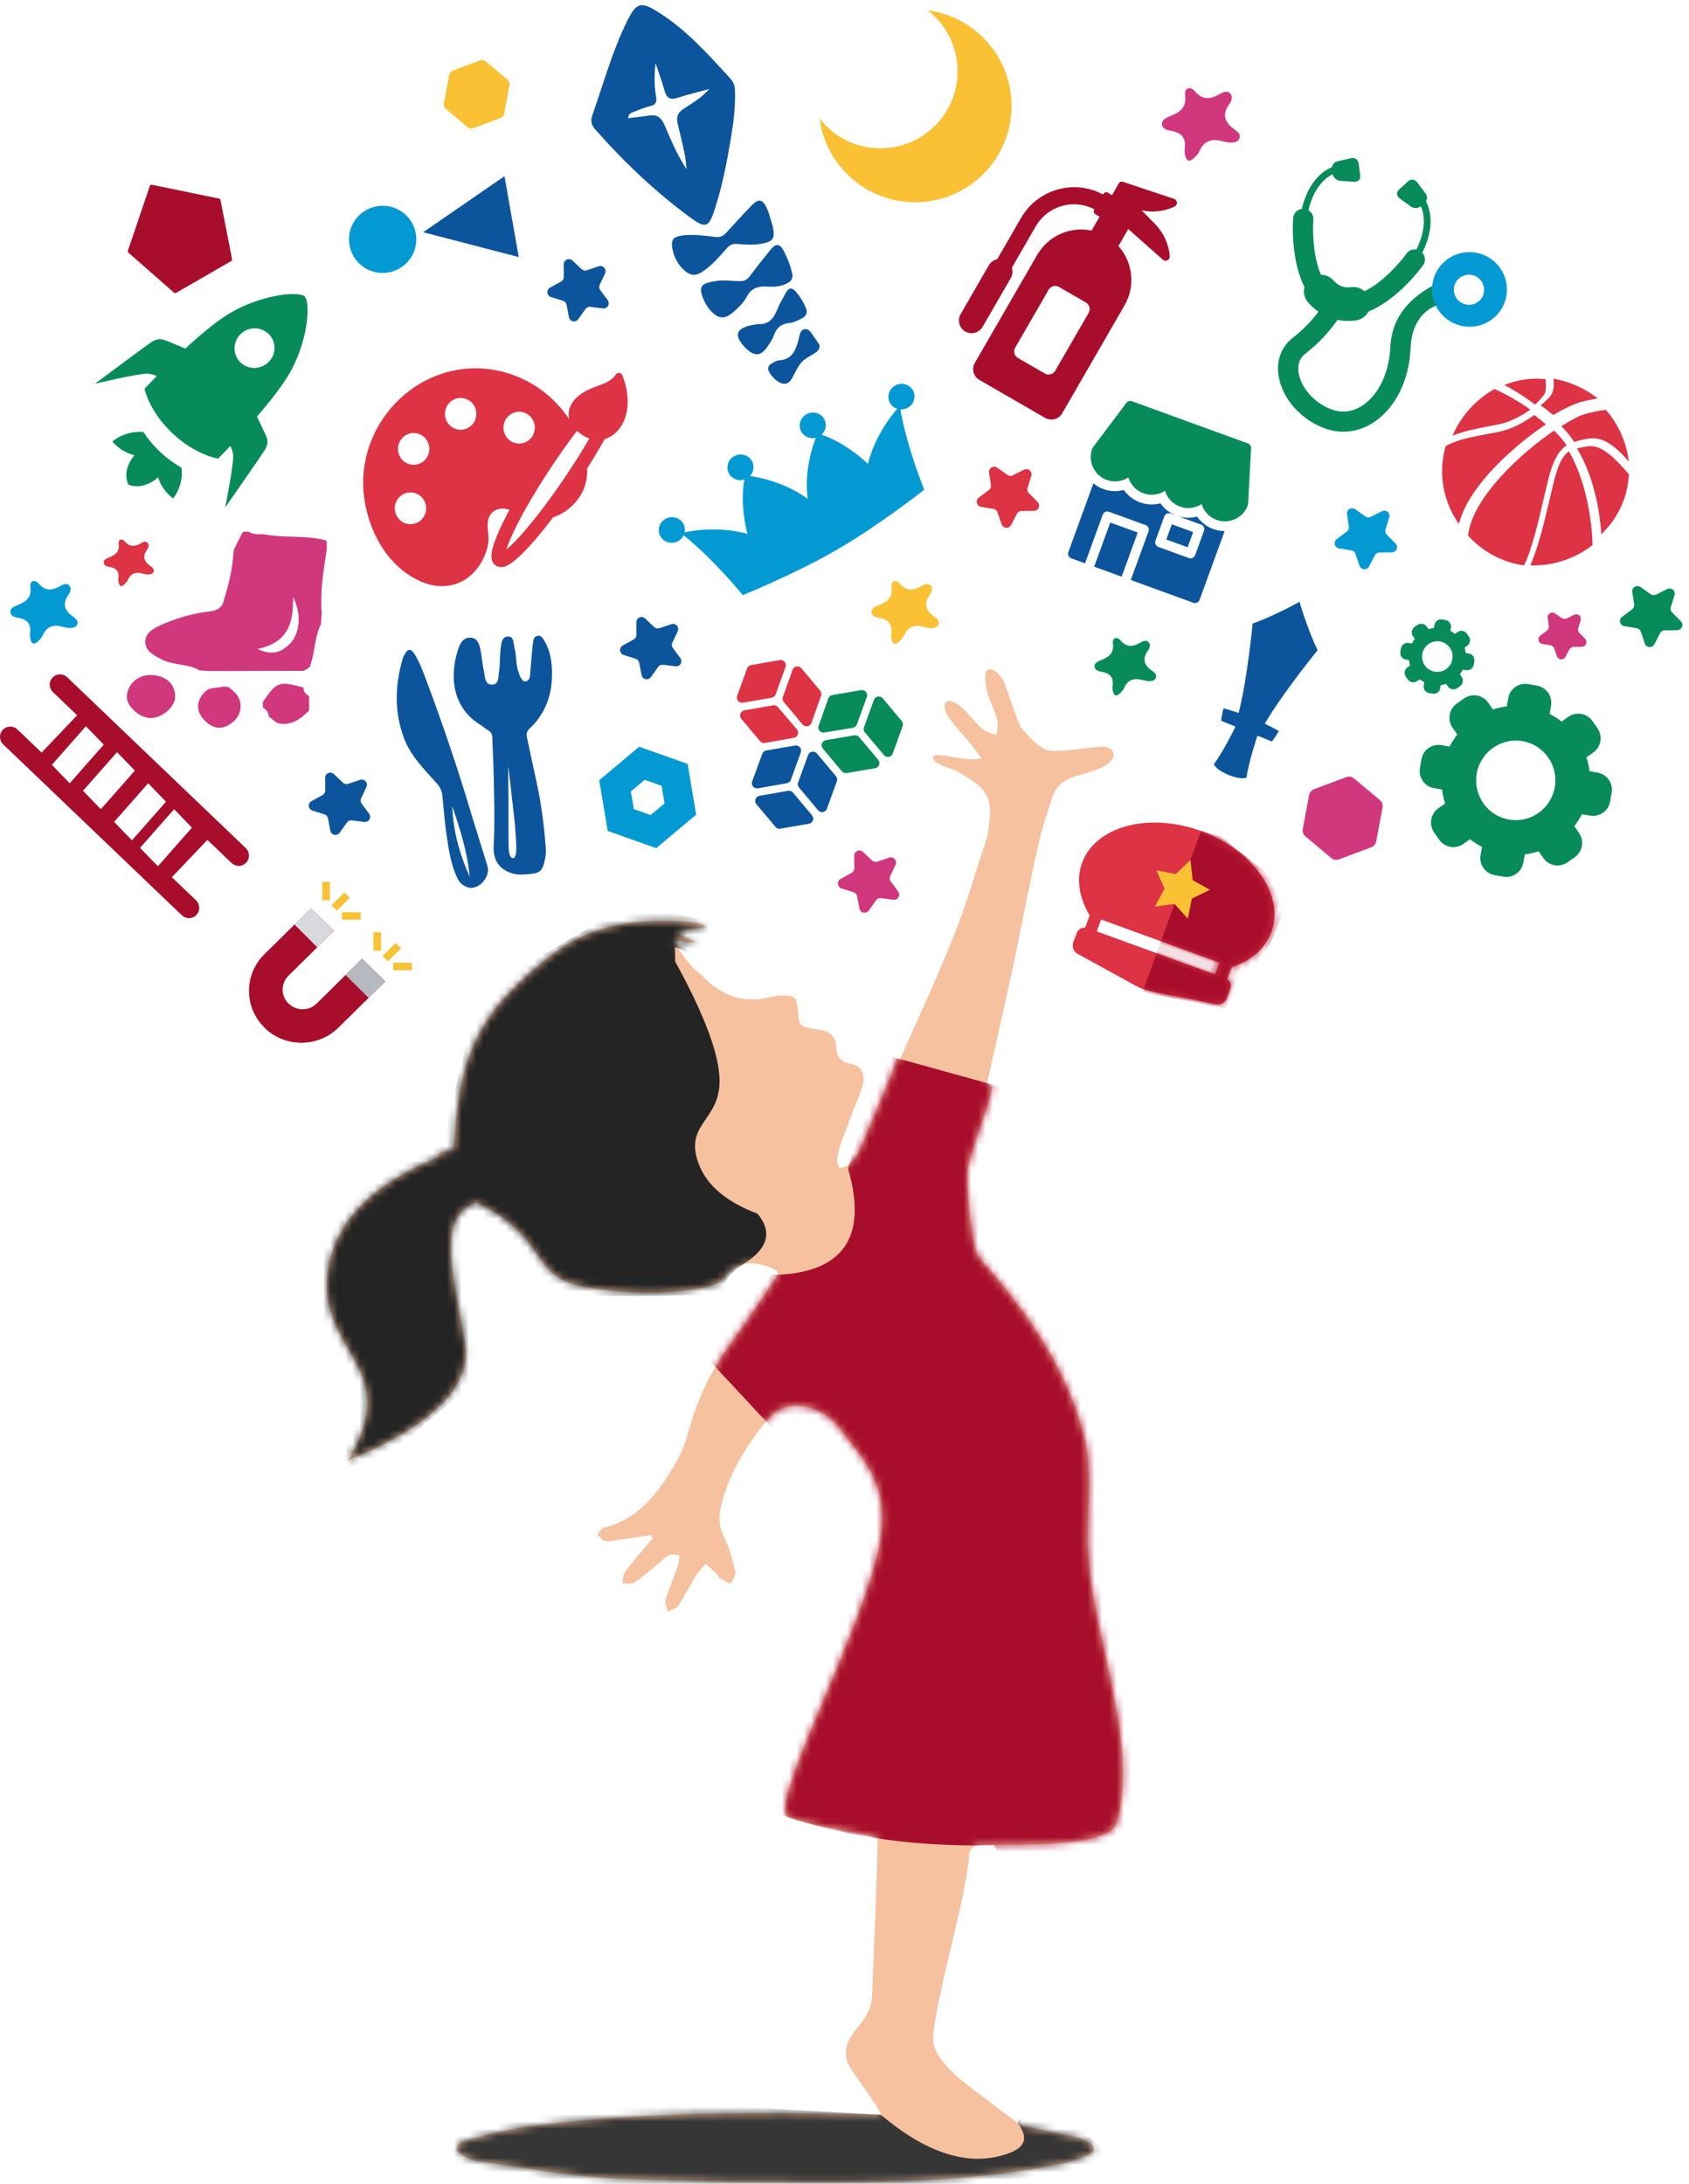 <?xml version="1.0" encoding="UTF-8"?>
<svg width="232px" height="300px" viewBox="0 0 232 300" version="1.1" xmlns="http://www.w3.org/2000/svg" xmlns:xlink="http://www.w3.org/1999/xlink">
    <!-- Generator: sketchtool 51.3 (57544) - http://www.bohemiancoding.com/sketch -->
    <title>FF4D3F26-45EC-4C48-A5A5-3B1B41E9CD5C</title>
    <desc>Created with sketchtool.</desc>
    <defs>
        <path d="M27.677,9.712 C27.677,4.348 21.491,1.13686838e-13 13.849,1.13686838e-13 C6.208,1.13686838e-13 4.54747351e-13,4.348 4.54747351e-13,9.712 C4.54747351e-13,12.174 1.35,14.421 3.446,16.133 L3.446,17.923 C3.027,18.014 2.607,18.459 2.607,18.99 L2.607,20.401 C2.607,20.998 3.077,21.558 3.647,21.647 L12.809,23.063 C13.379,23.151 14.314,23.151 14.884,23.063 L24.03,21.647 C24.601,21.558 25.039,20.998 25.039,20.401 L25.039,18.99 C25.039,18.459 24.724,18.014 24.2,17.923 L24.2,16.133 C26.401,14.422 27.677,12.175 27.677,9.712 Z M22.418,17.858 L5.123,17.858 L5.123,16.122 L22.418,16.122 L22.418,17.858 Z" id="path-1"></path>
        <path d="M20.498,73.315 C14.684,75.211 17.648,83.908 18.997,92.682 C19.902,98.573 14.542,103.907 2.915,108.685 C10.585,96.055 -0.811,94.101 0.053,83.503 C0.629,76.438 5.73,70.938 15.356,67.001 C15.279,66.005 16.694,66.377 17.36,66.067 C17.692,65.913 17.36,58.739 19.821,52.473 C22.194,46.43 26.917,42.382 30.993,39.168 C36.411,34.896 43.698,34.07 50.504,34.813 C50.853,34.851 51.196,34.969 51.537,35.068 C51.663,35.104 51.773,35.193 52.16,35.406 C50.575,35.632 49.252,35.821 47.928,36.009 C48.824,36.701 49.817,37.079 50.809,37.457 C49.716,37.595 48.706,37.422 47.696,37.25 C48.359,38.665 49.246,39.821 50.195,40.924 C50.587,41.38 51.156,41.68 51.568,42.121 C54.217,44.959 57.382,46.01 61.182,44.985 C61.618,44.868 62.087,44.846 62.542,44.829 C64.218,44.767 64.586,45.112 64.694,46.788 C64.837,49.023 64.93,49.107 67.128,49.46 C67.773,49.565 68.493,49.637 69.008,49.98 C69.459,50.281 69.937,50.938 69.941,51.442 C69.953,52.944 70.272,53.929 72.006,54.228 C73.51,54.488 74.097,55.886 73.529,57.448 C72.629,59.924 71.632,62.364 70.723,64.836 C70.427,65.639 70.212,66.486 70.089,67.332 C70.033,67.722 70.289,68.158 70.402,68.573 C70.809,68.436 71.326,68.409 71.601,68.138 C72.173,67.576 72.759,66.95 73.089,66.235 C74.743,62.654 76.005,59.206 77.598,55.597 C77.795,55.153 78.057,53.999 78.254,53.555 C78.335,53.374 78.667,53.735 78.747,53.555 C81.232,47.98 83.792,42.436 86.068,36.778 C87.859,32.328 89.17,27.686 90.689,23.128 C90.768,22.89 90.793,22.633 90.832,22.383 C91.558,17.721 91.024,16.605 86.945,14.234 C85.722,13.523 83.112,13.041 83.284,12.09 C83.456,11.139 87.465,12.854 89.942,12.254 C89.372,11.493 88.944,10.872 88.465,10.293 C87.433,9.048 86.285,7.887 85.371,6.563 C85.018,6.051 84.59,4.846 85.093,4.49 C85.595,4.134 86.599,4.73 87.088,5.154 C88.152,6.075 88.979,7.269 90.031,8.207 C90.547,8.665 91.35,8.799 92.023,9.08 C92.067,8.39 92.288,7.653 92.118,7.021 C91.791,5.806 91.207,4.663 90.8,3.465 C90.608,2.9 90.091,0.429 90.832,0.058 C91.573,-0.313 92.822,1.2 92.996,1.665 C93.832,3.889 94.878,7.215 95.303,7.895 C95.728,8.575 97.933,11.066 99.304,11.213 C100.675,11.359 103.802,10.879 106.067,10.671 C106.863,10.599 107.768,10.671 108.022,11.454 C108.277,12.238 107.435,12.99 106.66,13.4 C105.424,14.053 103.99,14.332 102.644,14.779 C101.275,15.234 100.172,16.046 99.716,17.446 C98.967,19.745 98.175,22.045 97.658,24.401 C96.321,30.484 95.187,36.612 93.856,42.697 C92.818,47.446 91.752,52.189 90.675,56.93 C90.628,57.135 91.486,57.243 91.44,57.448 C90.599,61.146 88.848,64.939 88.005,68.636 C87.791,69.576 88.347,79.373 89.63,80.83 C96.013,88.082 101.618,95.919 104.042,105.37 C105.153,109.7 104.461,115.216 104.505,119.762 C104.62,131.856 111.79,147.003 108.485,158.527 C107.381,162.373 91.028,161.257 89.488,161.566 C88.651,161.733 88.297,162.148 88.231,162.983 C87.74,169.247 83.795,181.636 83.284,187.899 C83.033,190.973 87.576,194.203 89.878,195.942 C91.606,197.246 93.319,198.573 95.078,199.834 C95.461,200.108 96.01,200.175 96.494,200.28 C98.672,200.751 100.859,201.183 103.032,201.673 C103.567,201.795 104.096,202.028 104.57,202.308 C105.63,202.935 105.643,203.675 104.505,204.164 C103.257,204.7 101.936,205.134 100.605,205.396 C91.411,207.208 82.088,207.81 72.752,207.857 C61.799,207.911 50.833,207.866 39.895,207.374 C33.542,207.088 27.229,205.855 20.905,205.001 C20.169,204.902 19.439,204.574 18.772,204.225 C18.365,204.012 17.82,203.554 17.823,203.21 C17.826,202.861 18.374,202.307 18.775,202.206 C21.665,201.477 24.547,200.606 27.489,200.214 C43.029,198.141 58.657,198.204 74.289,198.513 C74.831,198.524 75.373,198.514 76.149,198.514 C75.877,198.025 75.74,197.73 75.559,197.465 C74.532,195.961 73.524,194.442 72.451,192.97 C70.644,190.492 71.018,188.888 73.049,186.419 C74.113,185.127 74.848,183.801 74.906,182.217 C75.084,177.412 75.626,165.362 75.654,160.555 C75.657,160.15 63.302,158.583 63.004,157.255 C62.062,153.056 73.865,131.539 76.021,119.762 C77.499,111.696 73.074,107.913 70.408,104.253 C68.455,101.572 63.532,99.573 60.663,102.959 C57.886,106.235 55.387,110.153 54.244,114.589 C53.825,116.217 53.776,117.686 54.588,119.279 C55.334,120.745 55.747,122.404 56.12,124.022 C56.229,124.492 55.7,125.109 55.462,125.659 C54.932,125.372 54.39,125.106 53.88,124.786 C53.729,124.692 53.707,124.41 53.566,124.278 C53.064,123.804 52.536,123.359 52.018,122.903 C51.589,123.419 51.094,123.893 50.746,124.458 C49.874,125.877 49.12,127.37 48.2,128.756 C47.956,129.124 47.286,129.209 46.812,129.424 C46.697,128.919 46.373,128.349 46.506,127.922 C47.017,126.285 47.696,124.702 48.261,123.082 C48.409,122.659 48.374,122.173 48.423,121.717 C47.937,121.705 47.36,121.52 46.987,121.719 C46.342,122.064 45.833,122.658 45.25,123.125 C44.233,123.94 43.248,124.806 42.156,125.506 C41.778,125.748 41.124,125.562 40.597,125.571 C40.704,125.057 40.666,124.439 40.946,124.049 C41.77,122.899 42.718,121.837 43.621,120.744 C43.99,120.296 44.367,119.856 44.741,119.412 C44.674,119.254 44.606,119.095 44.538,118.937 C43.136,119.154 41.734,119.382 40.329,119.583 C39.633,119.683 38.912,119.855 38.234,119.762 C37.841,119.709 37.511,119.195 37.152,118.889 C37.437,118.573 37.672,118.057 38.014,117.972 C43.018,116.726 45.706,112.908 48.059,108.827 C48.978,107.233 49.503,105.382 50.019,103.592 C51.259,99.295 53.352,95.469 56.007,91.89 C57.937,89.288 59.672,86.541 61.528,83.882 C62.26,82.833 61.9,82.567 60.797,82.144 C58.076,81.102 56.002,81.589 54.253,83.979 C53.585,84.892 45.923,86.702 35.606,84.908 C27.489,83.497 30.963,78.402 20.621,73.276 C20.589,73.299 20.547,73.312 20.498,73.315 Z" id="path-3"></path>
        <path d="M20.498,73.315 C14.684,75.211 17.648,83.908 18.997,92.682 C19.902,98.573 14.542,103.907 2.915,108.685 C10.585,96.055 -0.811,94.101 0.053,83.503 C0.629,76.438 5.73,70.938 15.356,67.001 C15.279,66.005 16.694,66.377 17.36,66.067 C17.692,65.913 17.36,58.739 19.821,52.473 C22.194,46.43 26.917,42.382 30.993,39.168 C36.411,34.896 43.698,34.07 50.504,34.813 C50.853,34.851 51.196,34.969 51.537,35.068 C51.663,35.104 51.773,35.193 52.16,35.406 C50.575,35.632 49.252,35.821 47.928,36.009 C48.824,36.701 49.817,37.079 50.809,37.457 C49.716,37.595 48.706,37.422 47.696,37.25 C48.359,38.665 49.246,39.821 50.195,40.924 C50.587,41.38 51.156,41.68 51.568,42.121 C54.217,44.959 57.382,46.01 61.182,44.985 C61.618,44.868 62.087,44.846 62.542,44.829 C64.218,44.767 64.586,45.112 64.694,46.788 C64.837,49.023 64.93,49.107 67.128,49.46 C67.773,49.565 68.493,49.637 69.008,49.98 C69.459,50.281 69.937,50.938 69.941,51.442 C69.953,52.944 70.272,53.929 72.006,54.228 C73.51,54.488 74.097,55.886 73.529,57.448 C72.629,59.924 71.632,62.364 70.723,64.836 C70.427,65.639 70.212,66.486 70.089,67.332 C70.033,67.722 70.289,68.158 70.402,68.573 C70.809,68.436 71.326,68.409 71.601,68.138 C72.173,67.576 72.759,66.95 73.089,66.235 C74.743,62.654 76.005,59.206 77.598,55.597 C77.795,55.153 78.057,53.999 78.254,53.555 C78.335,53.374 78.667,53.735 78.747,53.555 C81.232,47.98 83.792,42.436 86.068,36.778 C87.859,32.328 89.17,27.686 90.689,23.128 C90.768,22.89 90.793,22.633 90.832,22.383 C91.558,17.721 91.024,16.605 86.945,14.234 C85.722,13.523 83.112,13.041 83.284,12.09 C83.456,11.139 87.465,12.854 89.942,12.254 C89.372,11.493 88.944,10.872 88.465,10.293 C87.433,9.048 86.285,7.887 85.371,6.563 C85.018,6.051 84.59,4.846 85.093,4.49 C85.595,4.134 86.599,4.73 87.088,5.154 C88.152,6.075 88.979,7.269 90.031,8.207 C90.547,8.665 91.35,8.799 92.023,9.08 C92.067,8.39 92.288,7.653 92.118,7.021 C91.791,5.806 91.207,4.663 90.8,3.465 C90.608,2.9 90.091,0.429 90.832,0.058 C91.573,-0.313 92.822,1.2 92.996,1.665 C93.832,3.889 94.878,7.215 95.303,7.895 C95.728,8.575 97.933,11.066 99.304,11.213 C100.675,11.359 103.802,10.879 106.067,10.671 C106.863,10.599 107.768,10.671 108.022,11.454 C108.277,12.238 107.435,12.99 106.66,13.4 C105.424,14.053 103.99,14.332 102.644,14.779 C101.275,15.234 100.172,16.046 99.716,17.446 C98.967,19.745 98.175,22.045 97.658,24.401 C96.321,30.484 95.187,36.612 93.856,42.697 C92.818,47.446 91.752,52.189 90.675,56.93 C90.628,57.135 91.486,57.243 91.44,57.448 C90.599,61.146 88.848,64.939 88.005,68.636 C87.791,69.576 88.347,79.373 89.63,80.83 C96.013,88.082 101.618,95.919 104.042,105.37 C105.153,109.7 104.461,115.216 104.505,119.762 C104.62,131.856 111.79,147.003 108.485,158.527 C107.381,162.373 91.028,161.257 89.488,161.566 C88.651,161.733 88.297,162.148 88.231,162.983 C87.74,169.247 83.795,181.636 83.284,187.899 C83.033,190.973 87.576,194.203 89.878,195.942 C91.606,197.246 93.319,198.573 95.078,199.834 C95.461,200.108 96.01,200.175 96.494,200.28 C98.672,200.751 100.859,201.183 103.032,201.673 C103.567,201.795 104.096,202.028 104.57,202.308 C105.63,202.935 105.643,203.675 104.505,204.164 C103.257,204.7 101.936,205.134 100.605,205.396 C91.411,207.208 82.088,207.81 72.752,207.857 C61.799,207.911 50.833,207.866 39.895,207.374 C33.542,207.088 27.229,205.855 20.905,205.001 C20.169,204.902 19.439,204.574 18.772,204.225 C18.365,204.012 17.82,203.554 17.823,203.21 C17.826,202.861 18.374,202.307 18.775,202.206 C21.665,201.477 24.547,200.606 27.489,200.214 C43.029,198.141 58.657,198.204 74.289,198.513 C74.831,198.524 75.373,198.514 76.149,198.514 C75.877,198.025 75.74,197.73 75.559,197.465 C74.532,195.961 73.524,194.442 72.451,192.97 C70.644,190.492 71.018,188.888 73.049,186.419 C74.113,185.127 74.848,183.801 74.906,182.217 C75.084,177.412 75.626,165.362 75.654,160.555 C75.657,160.15 63.302,158.583 63.004,157.255 C62.062,153.056 73.865,131.539 76.021,119.762 C77.499,111.696 73.074,107.913 70.408,104.253 C68.455,101.572 63.532,99.573 60.663,102.959 C57.886,106.235 55.387,110.153 54.244,114.589 C53.825,116.217 53.776,117.686 54.588,119.279 C55.334,120.745 55.747,122.404 56.12,124.022 C56.229,124.492 55.7,125.109 55.462,125.659 C54.932,125.372 54.39,125.106 53.88,124.786 C53.729,124.692 53.707,124.41 53.566,124.278 C53.064,123.804 52.536,123.359 52.018,122.903 C51.589,123.419 51.094,123.893 50.746,124.458 C49.874,125.877 49.12,127.37 48.2,128.756 C47.956,129.124 47.286,129.209 46.812,129.424 C46.697,128.919 46.373,128.349 46.506,127.922 C47.017,126.285 47.696,124.702 48.261,123.082 C48.409,122.659 48.374,122.173 48.423,121.717 C47.937,121.705 47.36,121.52 46.987,121.719 C46.342,122.064 45.833,122.658 45.25,123.125 C44.233,123.94 43.248,124.806 42.156,125.506 C41.778,125.748 41.124,125.562 40.597,125.571 C40.704,125.057 40.666,124.439 40.946,124.049 C41.77,122.899 42.718,121.837 43.621,120.744 C43.99,120.296 44.367,119.856 44.741,119.412 C44.674,119.254 44.606,119.095 44.538,118.937 C43.136,119.154 41.734,119.382 40.329,119.583 C39.633,119.683 38.912,119.855 38.234,119.762 C37.841,119.709 37.511,119.195 37.152,118.889 C37.437,118.573 37.672,118.057 38.014,117.972 C43.018,116.726 45.706,112.908 48.059,108.827 C48.978,107.233 49.503,105.382 50.019,103.592 C51.259,99.295 53.352,95.469 56.007,91.89 C57.937,89.288 59.672,86.541 61.528,83.882 C62.26,82.833 61.9,82.567 60.797,82.144 C58.076,81.102 56.002,81.589 54.253,83.979 C53.585,84.892 45.923,86.702 35.606,84.908 C27.489,83.497 30.963,78.402 20.621,73.276 C20.589,73.299 20.547,73.312 20.498,73.315 Z" id="path-5"></path>
        <path d="M18.997,92.682 C19.902,98.573 14.542,103.907 2.915,108.685 C10.585,96.055 -0.811,94.101 0.053,83.503 C0.629,76.438 5.73,70.938 15.356,67.001 C15.279,66.005 16.694,66.377 17.36,66.067 C17.692,65.913 17.36,58.739 19.821,52.473 C22.194,46.43 26.917,42.382 30.993,39.168 C36.411,34.896 43.698,34.07 50.504,34.813 C50.853,34.851 51.196,34.969 51.537,35.068 C51.663,35.104 51.773,35.193 52.16,35.406 C50.575,35.632 49.252,35.821 47.928,36.009 C48.824,36.701 49.817,37.079 50.809,37.457 C49.716,37.595 48.706,37.422 47.696,37.25 C48.359,38.665 49.246,39.821 50.195,40.924 C50.587,41.38 51.156,41.68 51.568,42.121 C54.217,44.959 57.382,46.01 61.182,44.985 C61.618,44.868 62.087,44.846 62.542,44.829 C64.218,44.767 64.586,45.112 64.694,46.788 C64.837,49.023 64.93,49.107 67.128,49.46 C67.773,49.565 68.493,49.637 69.008,49.98 C69.459,50.281 69.937,50.938 69.941,51.442 C69.953,52.944 70.272,53.929 72.006,54.228 C73.51,54.488 74.097,55.886 73.529,57.448 C72.629,59.924 71.632,62.364 70.723,64.836 C70.427,65.639 70.212,66.486 70.089,67.332 C70.033,67.722 70.289,68.158 70.402,68.573 C70.809,68.436 71.326,68.409 71.601,68.138 C72.173,67.576 72.759,66.95 73.089,66.235 C74.743,62.654 76.005,59.206 77.598,55.597 C77.795,55.153 78.057,53.999 78.254,53.555 C78.335,53.374 78.667,53.735 78.747,53.555 C81.232,47.98 83.792,42.436 86.068,36.778 C87.859,32.328 89.17,27.686 90.689,23.128 C90.768,22.89 90.793,22.633 90.832,22.383 C91.558,17.721 91.024,16.605 86.945,14.234 C85.722,13.523 83.112,13.041 83.284,12.09 C83.456,11.139 87.465,12.854 89.942,12.254 C89.372,11.493 88.944,10.872 88.465,10.293 C87.433,9.048 86.285,7.887 85.371,6.563 C85.018,6.051 84.59,4.846 85.093,4.49 C85.595,4.134 86.599,4.73 87.088,5.154 C88.152,6.075 88.979,7.269 90.031,8.207 C90.547,8.665 91.35,8.799 92.023,9.08 C92.067,8.39 92.288,7.653 92.118,7.021 C91.791,5.806 91.207,4.663 90.8,3.465 C90.608,2.9 90.091,0.429 90.832,0.058 C91.573,-0.313 92.822,1.2 92.996,1.665 C93.832,3.889 94.878,7.215 95.303,7.895 C95.728,8.575 97.933,11.066 99.304,11.213 C100.675,11.359 103.802,10.879 106.067,10.671 C106.863,10.599 107.768,10.671 108.022,11.454 C108.277,12.238 107.435,12.99 106.66,13.4 C105.424,14.053 103.99,14.332 102.644,14.779 C101.275,15.234 100.172,16.046 99.716,17.446 C98.967,19.745 98.175,22.045 97.658,24.401 C96.321,30.484 95.187,36.612 93.856,42.697 C92.818,47.446 91.752,52.189 90.675,56.93 C90.628,57.135 91.486,57.243 91.44,57.448 C90.599,61.146 88.848,64.939 88.005,68.636 C87.791,69.576 88.347,79.373 89.63,80.83 C96.013,88.082 101.618,95.919 104.042,105.37 C105.153,109.7 104.461,115.216 104.505,119.762 C104.62,131.856 111.79,147.003 108.485,158.527 C107.381,162.373 91.028,161.257 89.488,161.566 C88.651,161.733 88.297,162.148 88.231,162.983 C87.74,169.247 83.795,181.636 83.284,187.899 C83.033,190.973 87.576,194.203 89.878,195.942 C91.606,197.246 93.319,198.573 95.078,199.834 C95.461,200.108 96.01,200.175 96.494,200.28 C98.672,200.751 100.859,201.183 103.032,201.673 C103.567,201.795 104.096,202.028 104.57,202.308 C105.63,202.935 105.643,203.675 104.505,204.164 C103.257,204.7 101.936,205.134 100.605,205.396 C91.411,207.208 82.088,207.81 72.752,207.857 C61.799,207.911 50.833,207.866 39.895,207.374 C33.542,207.088 27.229,205.855 20.905,205.001 C20.169,204.902 19.439,204.574 18.772,204.225 C18.365,204.012 17.82,203.554 17.823,203.21 C17.826,202.861 18.374,202.307 18.775,202.206 C21.665,201.477 24.547,200.606 27.489,200.214 C43.029,198.141 58.657,198.204 74.289,198.513 C74.831,198.524 75.373,198.514 76.149,198.514 C75.877,198.025 75.74,197.73 75.559,197.465 C74.532,195.961 73.524,194.442 72.451,192.97 C70.644,190.492 71.018,188.888 73.049,186.419 C74.113,185.127 74.848,183.801 74.906,182.217 C75.084,177.412 75.626,165.362 75.654,160.555 C75.657,160.15 63.302,158.583 63.004,157.255 C62.062,153.056 73.865,131.539 76.021,119.762 C77.499,111.696 73.074,107.913 70.408,104.253 C68.455,101.572 63.532,99.573 60.663,102.959 C57.886,106.235 55.387,110.153 54.244,114.589 C53.825,116.217 53.776,117.686 54.588,119.279 C55.334,120.745 55.747,122.404 56.12,124.022 C56.229,124.492 55.7,125.109 55.462,125.659 C54.932,125.372 54.39,125.106 53.88,124.786 C53.729,124.692 53.707,124.41 53.566,124.278 C53.064,123.804 52.536,123.359 52.018,122.903 C51.589,123.419 51.094,123.893 50.746,124.458 C49.874,125.877 49.12,127.37 48.2,128.756 C47.956,129.124 47.286,129.209 46.812,129.424 C46.697,128.919 46.373,128.349 46.506,127.922 C47.017,126.285 47.696,124.702 48.261,123.082 C48.409,122.659 48.374,122.173 48.423,121.717 C47.937,121.705 47.36,121.52 46.987,121.719 C46.342,122.064 45.833,122.658 45.25,123.125 C44.233,123.94 43.248,124.806 42.156,125.506 C41.778,125.748 41.124,125.562 40.597,125.571 C40.704,125.057 40.666,124.439 40.946,124.049 C41.77,122.899 42.718,121.837 43.621,120.744 C43.99,120.296 44.367,119.856 44.741,119.412 C43.136,119.154 41.734,119.382 40.329,119.583 C39.633,119.683 38.912,119.855 38.234,119.762 C37.841,119.709 37.511,119.195 37.152,118.889 C37.437,118.573 37.672,118.057 38.014,117.972 C43.018,116.726 45.706,112.908 48.059,108.827 C48.978,107.233 49.503,105.382 50.019,103.592 C51.259,99.295 53.352,95.469 56.007,91.89 C57.937,89.288 59.672,86.541 61.528,83.882 C62.26,82.833 61.9,82.567 60.797,82.144 C58.076,81.102 56.002,81.589 54.253,83.979 C53.585,84.892 45.904,87.062 35.606,84.908 C28.89,83.503 28.206,78.099 20.621,73.276 C14.684,75.211 17.648,83.908 18.997,92.682 Z" id="path-7"></path>
    </defs>
    <g id="Page-1" stroke="none" stroke-width="1" fill="none" fill-rule="evenodd">
        <g id="Artboard-(1)" transform="translate(-120, -4111)">
            <g id="Group-16" transform="translate(0, 3620)">
                <g id="Group-15" transform="translate(0, 355)">
                    <g id="Group-9" transform="translate(80, 0)">
                        <g id="Group-2-Copy-27" transform="translate(40, 136)">
                            <g id="cogs-on-wheels-interface-symbol-for-settings-edition-button" transform="translate(205.831, 103.461) scale(-1, 1) rotate(-10) translate(-205.831, -103.461) translate(189.443, 86.715)" fill="#078B5B" fill-rule="nonzero">
                                <path d="M24.28,17.019 L23.156,17.019 C22.962,16.389 22.711,15.785 22.405,15.213 L23.205,14.409 C24.134,13.476 24.134,11.961 23.205,11.025 L22.348,10.167 C21.903,9.718 21.297,9.467 20.665,9.467 C20.032,9.467 19.428,9.718 18.979,10.167 L18.179,10.971 C17.61,10.665 17.009,10.41 16.382,10.216 L16.382,9.085 C16.382,7.764 15.316,6.693 14.001,6.693 L12.791,6.693 C11.475,6.693 10.41,7.764 10.41,9.085 L10.41,10.216 C9.783,10.41 9.182,10.664 8.612,10.971 L7.813,10.167 C6.882,9.232 5.374,9.232 4.445,10.167 L3.589,11.025 C2.66,11.959 2.66,13.474 3.589,14.408 L4.389,15.211 C4.087,15.785 3.834,16.389 3.639,17.019 L2.517,17.019 C1.202,17.019 0.136,18.09 0.136,19.41 L0.136,20.626 C0.136,21.946 1.202,23.019 2.517,23.019 L3.641,23.019 C3.836,23.648 4.087,24.252 4.39,24.824 L3.59,25.628 C2.661,26.564 2.661,28.076 3.59,29.012 L4.446,29.872 C4.892,30.319 5.498,30.572 6.129,30.572 C6.76,30.572 7.366,30.319 7.814,29.872 L8.613,29.069 C9.182,29.373 9.783,29.627 10.411,29.822 L10.411,30.952 C10.411,32.274 11.476,33.344 12.791,33.344 L14.002,33.344 C15.317,33.344 16.382,32.274 16.382,30.952 L16.382,29.822 C17.01,29.627 17.611,29.374 18.18,29.069 L18.98,29.872 C19.424,30.319 20.031,30.572 20.664,30.572 C21.295,30.572 21.901,30.319 22.347,29.872 L23.203,29.012 C24.132,28.078 24.132,26.564 23.201,25.63 L22.402,24.827 C22.706,24.253 22.959,23.649 23.153,23.019 L24.278,23.019 C25.593,23.019 26.659,21.947 26.659,20.627 L26.659,19.411 C26.661,18.09 25.596,17.019 24.28,17.019 Z M13.397,25.486 C10.397,25.486 7.957,23.034 7.957,20.019 C7.957,17.004 10.397,14.551 13.397,14.551 C16.399,14.551 18.84,17.004 18.84,20.019 C18.84,23.034 16.399,25.486 13.397,25.486 Z M31.159,3.981 L30.726,3.981 C30.651,3.74 30.553,3.506 30.436,3.285 L30.744,2.976 C31.102,2.615 31.102,2.032 30.744,1.672 L30.414,1.34 C30.241,1.167 30.006,1.071 29.763,1.071 C29.52,1.071 29.285,1.167 29.113,1.34 L28.804,1.648 C28.586,1.531 28.356,1.434 28.112,1.358 L28.112,0.922 C28.113,0.411 27.702,0 27.194,0 L26.728,0 C26.22,0 25.81,0.411 25.81,0.922 L25.81,1.358 C25.569,1.434 25.336,1.531 25.117,1.648 L24.811,1.34 C24.451,0.979 23.87,0.979 23.512,1.34 L23.183,1.669 C22.823,2.031 22.823,2.615 23.183,2.975 L23.49,3.285 C23.371,3.506 23.273,3.739 23.2,3.98 L22.765,3.98 C22.256,3.98 21.848,4.395 21.848,4.903 L21.848,5.372 C21.848,5.882 22.256,6.295 22.765,6.295 L23.2,6.295 C23.273,6.537 23.371,6.772 23.49,6.992 L23.181,7.301 C22.823,7.661 22.823,8.245 23.181,8.605 L23.512,8.937 C23.685,9.11 23.919,9.207 24.164,9.207 C24.406,9.207 24.64,9.11 24.813,8.937 L25.12,8.628 C25.341,8.747 25.571,8.844 25.814,8.919 L25.814,9.354 C25.814,9.865 26.222,10.278 26.73,10.278 L27.196,10.278 C27.705,10.278 28.115,9.865 28.115,9.354 L28.115,8.921 C28.356,8.846 28.591,8.749 28.807,8.63 L29.117,8.939 C29.29,9.112 29.523,9.209 29.766,9.209 C30.009,9.209 30.243,9.112 30.416,8.939 L30.746,8.607 C31.104,8.247 31.104,7.661 30.746,7.303 L30.44,6.994 C30.558,6.773 30.654,6.539 30.729,6.297 L31.164,6.297 C31.672,6.297 32.081,5.884 32.081,5.374 L32.081,4.904 C32.078,4.396 31.667,3.981 31.159,3.981 Z M26.962,7.248 C25.805,7.248 24.864,6.303 24.864,5.139 C24.864,3.977 25.805,3.031 26.962,3.031 C28.119,3.031 29.061,3.977 29.061,5.139 C29.061,6.303 28.119,7.248 26.962,7.248 Z" id="Shape"></path>
                            </g>
                            <g id="ladder" transform="translate(0, 92.637)" fill="#A80E2B" fill-rule="nonzero">
                                <path d="M33.764,23.876 L9.223,0.393 C8.658,-0.149 7.762,-0.127 7.224,0.439 C6.686,1.005 6.706,1.901 7.271,2.441 L10.594,5.622 L5.714,10.748 L2.389,7.568 C1.824,7.026 0.93,7.047 0.391,7.614 C-0.148,8.18 -0.127,9.078 0.437,9.618 L24.98,33.1 C25.254,33.362 25.605,33.492 25.956,33.492 C26.328,33.492 26.701,33.346 26.979,33.053 C27.517,32.486 27.497,31.59 26.932,31.05 L23.609,27.869 L28.489,22.744 L31.813,25.923 C32.087,26.185 32.438,26.315 32.788,26.315 C33.161,26.315 33.534,26.169 33.811,25.876 C34.35,25.314 34.329,24.417 33.764,23.876 Z M15.676,20.271 L20.352,14.964 L22.801,17.496 L18.125,22.803 L15.676,20.271 Z M11.401,15.996 L16.077,10.689 L18.526,13.222 L13.85,18.527 L11.401,15.996 Z M11.802,7.126 L14.251,9.658 L9.574,14.964 L7.125,12.432 L11.802,7.126 Z M21.689,26.366 L19.239,23.834 L23.915,18.527 L26.364,21.059 L21.689,26.366 Z" id="Shape"></path>
                            </g>
                            <g id="paint-board-and-brush" transform="translate(49.878, 50.594)" fill="#DD3344" fill-rule="nonzero">
                                <path d="M35.605,0.948 C35.537,0.774 35.381,0.651 35.197,0.628 C35.014,0.605 34.832,0.686 34.725,0.839 C34.087,1.747 33.25,2.049 32.281,2.399 C31.499,2.682 30.691,2.974 29.817,3.611 C28.582,4.511 28.017,5.738 28.298,6.901 L28.268,6.94 C27.752,6.181 27.191,5.478 26.599,4.851 C23.827,1.915 19.954,0.151 15.973,0.009 C15.798,0.003 15.62,0 15.443,0 C10.998,0 6.743,2.017 3.769,5.534 C0.811,9.032 -0.5,13.586 0.173,18.029 C0.229,18.4 0.299,18.775 0.382,19.144 C1.475,24.028 4.267,27.743 8.043,29.337 C8.973,29.73 9.912,29.929 10.832,29.929 C13.119,29.929 15.116,28.687 16.312,26.523 C16.767,25.699 17.06,24.848 17.184,23.991 C17.257,23.486 17.207,22.981 17.159,22.492 C17.109,21.988 17.062,21.512 17.137,21.032 C17.309,19.934 18.065,19.278 19.16,19.278 C19.471,19.278 19.789,19.33 20.107,19.432 C19.735,20.125 19.397,20.786 19.102,21.399 C18.477,22.698 18.045,23.773 17.819,24.595 C17.68,25.103 17.31,26.45 18.212,27.085 C18.498,27.287 18.862,27.358 19.24,27.287 C19.58,27.223 20.617,27.027 23.562,23.625 C24.352,22.711 25.204,21.655 26.094,20.483 C28.379,19.702 30.158,17.758 30.628,15.524 C30.746,14.965 30.795,14.368 30.774,13.747 C31.63,12.405 32.381,11.152 33.136,9.806 C33.15,9.78 33.165,9.752 33.179,9.724 C34.275,9.419 35.219,8.554 35.773,7.343 C36.582,5.576 36.523,3.305 35.605,0.948 Z M23.25,9.316 C22.854,9.955 22.172,10.336 21.427,10.336 C21.022,10.336 20.626,10.22 20.282,10 C19.796,9.689 19.458,9.205 19.33,8.636 C19.203,8.067 19.301,7.482 19.608,6.988 C20.004,6.349 20.686,5.967 21.431,5.967 C21.836,5.967 22.232,6.084 22.576,6.304 C23.062,6.614 23.4,7.099 23.528,7.668 C23.655,8.237 23.556,8.822 23.25,9.316 Z M26.043,13.273 C27.132,11.646 28.282,10.029 29.375,8.59 C29.552,8.753 29.75,8.911 29.965,9.062 C30.32,9.313 30.692,9.507 31.072,9.639 C30.15,11.241 29.157,12.827 27.956,14.623 C25.982,17.575 23.93,20.317 22.177,22.343 C21.198,23.476 20.342,24.35 19.681,24.891 C19.936,24.064 20.423,22.928 21.101,21.583 C22.313,19.177 24.068,16.226 26.043,13.273 Z M6.941,13.259 C6.536,13.259 6.14,13.143 5.796,12.923 C5.31,12.612 4.971,12.128 4.844,11.559 C4.717,10.99 4.815,10.405 5.122,9.911 C5.518,9.272 6.2,8.89 6.945,8.89 C7.35,8.89 7.745,9.007 8.089,9.227 C9.093,9.868 9.396,11.22 8.764,12.239 C8.367,12.878 7.686,13.259 6.941,13.259 Z M4.685,18.069 C5.081,17.43 5.763,17.049 6.508,17.049 C6.912,17.049 7.308,17.165 7.652,17.385 C8.139,17.696 8.477,18.18 8.604,18.749 C8.732,19.318 8.633,19.903 8.326,20.397 C7.93,21.036 7.249,21.417 6.503,21.417 C6.099,21.417 5.703,21.301 5.359,21.081 C4.872,20.77 4.534,20.286 4.407,19.717 C4.28,19.148 4.378,18.563 4.685,18.069 Z M11.577,5.096 C11.973,4.457 12.655,4.076 13.4,4.076 C13.805,4.076 14.2,4.192 14.544,4.412 C15.549,5.054 15.851,6.405 15.219,7.424 C14.822,8.063 14.141,8.445 13.396,8.445 C12.991,8.445 12.595,8.329 12.251,8.109 C11.765,7.798 11.427,7.313 11.3,6.744 C11.172,6.175 11.271,5.59 11.577,5.096 Z" id="Shape"></path>
                            </g>
                            <g id="medical-stethoscope-variant" transform="translate(189.561, 42.134) rotate(20) translate(-189.561, -42.134) translate(173.528, 23.606)" fill-rule="nonzero">
                                <path d="M5.363,19.546 C5.43,20.278 5.845,20.967 6.539,21.353 C7.116,21.674 7.711,21.909 8.318,22.069 C7.976,23.215 7.347,24.873 6.228,26.649 C5.165,28.336 5.153,30.373 6.195,32.237 C7.73,34.984 11.119,36.83 14.63,36.83 C17.042,36.83 19.186,35.728 20.666,33.727 C22.783,30.866 23.252,26.643 21.92,22.434 C20.686,18.532 22.337,16.451 23.429,15.556 L22.039,13.125 C19.076,16.37 18.15,19.749 19.261,23.262 C20.312,26.585 19.99,29.967 18.419,32.09 C17.753,32.991 16.554,34.065 14.63,34.065 C12.14,34.065 9.673,32.762 8.632,30.896 C8.247,30.208 7.929,29.166 8.592,28.114 C10.072,25.763 10.812,23.569 11.164,22.228 C11.986,22.105 12.789,21.842 13.562,21.433 C14.25,21.068 14.673,20.407 14.766,19.694 C18.039,16.757 19.551,11.466 19.638,11.157 C19.814,10.521 19.512,9.869 18.95,9.572 C19.402,5.6 17.921,3.598 17.027,2.782 C17.095,2.401 16.941,1.993 16.603,1.774 L14.961,0.708 C14.532,0.43 13.992,0.571 13.757,1.024 L12.974,2.525 C12.739,2.978 12.946,3.461 13.439,3.606 L15.296,4.149 C15.767,4.286 16.331,4.063 16.597,3.654 C17.338,4.427 18.403,6.15 18.036,9.436 C17.531,9.531 17.099,9.896 16.952,10.421 C16.506,12.01 15.217,15.293 13.304,17.261 C12.695,17.027 11.995,17.039 11.374,17.367 C10.969,17.582 10.573,17.69 10.167,17.698 L10.084,17.698 C9.656,17.689 9.238,17.569 8.81,17.332 C8.205,16.995 7.515,16.965 6.906,17.178 C5.036,15.201 3.774,11.988 3.335,10.421 C3.188,9.898 2.754,9.532 2.251,9.437 C1.883,6.151 2.949,4.428 3.69,3.655 C3.957,4.064 4.52,4.287 4.991,4.149 L6.848,3.606 C7.34,3.462 7.549,2.978 7.313,2.526 L6.531,1.024 C6.295,0.571 5.755,0.431 5.327,0.709 L3.683,1.775 C3.345,1.994 3.192,2.402 3.259,2.784 C2.367,3.599 0.884,5.6 1.336,9.573 C0.774,9.871 0.473,10.523 0.649,11.159 C0.734,11.462 2.2,16.584 5.363,19.546 Z" id="Shape" fill="#078B5B"></path>
                                <path d="M26.768,17.22 C23.925,17.22 21.62,14.926 21.62,12.096 C21.62,9.265 23.925,6.971 26.768,6.971 C29.611,6.971 31.916,9.265 31.916,12.096 C31.916,14.926 29.611,17.22 26.768,17.22 Z M26.718,10.095 C25.568,10.095 24.637,11.019 24.637,12.16 C24.637,13.3 25.569,14.224 26.718,14.224 C27.865,14.224 28.797,13.3 28.797,12.16 C28.797,11.019 27.865,10.095 26.718,10.095 Z" id="Combined-Shape" fill="#0399D3"></path>
                            </g>
                            <g id="police-cap" transform="translate(160.985, 125.217) rotate(20) translate(-160.985, -125.217) translate(147.091, 113.46)">
                                <g id="Path-2">
                                    <g id="Mask" fill="#DD3344" fill-rule="nonzero">
                                        <path d="M27.677,9.712 C27.677,4.348 21.491,1.13686838e-13 13.849,1.13686838e-13 C6.208,1.13686838e-13 4.54747351e-13,4.348 4.54747351e-13,9.712 C4.54747351e-13,12.174 1.35,14.421 3.446,16.133 L3.446,17.923 C3.027,18.014 2.607,18.459 2.607,18.99 L2.607,20.401 C2.607,20.998 3.077,21.558 3.647,21.647 L12.809,23.063 C13.379,23.151 14.314,23.151 14.884,23.063 L24.03,21.647 C24.601,21.558 25.039,20.998 25.039,20.401 L25.039,18.99 C25.039,18.459 24.724,18.014 24.2,17.923 L24.2,16.133 C26.401,14.422 27.677,12.175 27.677,9.712 Z M22.418,17.858 L5.123,17.858 L5.123,16.122 L22.418,16.122 L22.418,17.858 Z" id="path-1"></path>
                                    </g>
                                    <g id="Clipped">
                                        <mask id="mask-2" fill="white">
                                            <use xlink:href="#path-1"></use>
                                        </mask>
                                        <g id="path-1"></g>
                                        <polygon id="Shape" fill="#A80E2B" fill-rule="nonzero" mask="url(#mask-2)" points="16.73 -0.193 24.905 2.523 28.343 6.813 28.116 11.307 25.362 21.728 13.878 23.556 13.855 -0.042"></polygon>
                                    </g>
                                </g>
                                <polygon id="Path" fill="#FAC135" fill-rule="nonzero" points="12.626 6.738 13.857 4.235 15.088 6.738 17.767 7.176 15.849 9.161 16.274 11.934 13.859 10.658 11.442 11.934 11.868 9.161 9.949 7.176"></polygon>
                            </g>
                            <path d="M127.443,1.425 C129.929,3.364 131.53,6.385 131.53,9.783 C131.53,15.633 126.787,20.376 120.938,20.376 C117.54,20.376 114.519,18.775 112.581,16.288 C113.432,22.778 118.981,27.791 125.704,27.791 C133.017,27.791 138.945,21.862 138.945,14.549 C138.945,7.826 133.933,2.277 127.443,1.425" id="Fill-13" fill="#FAC135" fill-rule="nonzero"></path>
                            <g id="fire-extinguisher" transform="translate(146.493, 39.341) rotate(30) translate(-146.493, -39.341) translate(135.805, 21.526)" fill="#A80E2B" fill-rule="nonzero">
                                <path d="M20.897,7.117 C19.934,5.74 18.526,4.745 16.915,4.301 L14.41,3.609 C15.878,3.125 17.165,2.194 18.06,0.915 C18.197,0.721 18.201,0.463 18.073,0.263 C17.944,0.064 17.708,-0.036 17.476,0.012 L10.186,1.507 C9.981,1.549 9.836,1.729 9.836,1.938 L9.836,2.018 L9.836,3.828 L9.158,3.828 C8.917,3.828 8.722,4.025 8.722,4.268 L8.722,4.376 C4.214,4.494 0.582,8.223 0.582,12.8 L0.582,19.346 C0.227,19.668 -4.54747351e-13,20.13 -4.54747351e-13,20.65 L-4.54747351e-13,28.376 C-4.54747351e-13,29.348 0.78,30.136 1.744,30.136 C2.709,30.136 3.489,29.348 3.489,28.376 L3.489,20.65 C3.489,20.13 3.261,19.668 2.907,19.346 L2.907,12.8 C2.907,9.518 5.498,6.853 8.722,6.735 L8.722,6.81 C8.722,7.053 8.917,7.25 9.158,7.25 L9.836,7.25 L9.836,9.45 C7.054,10.358 5.039,12.991 5.039,16.102 L5.039,33.205 C5.039,34.157 5.804,34.929 6.747,34.929 L17.189,34.929 C18.133,34.929 18.897,34.157 18.897,33.205 L18.897,16.102 C18.897,12.991 16.883,10.358 14.1,9.45 L14.1,6.747 L20.311,8.021 C20.543,8.069 20.779,7.969 20.908,7.77 C21.038,7.57 21.033,7.312 20.897,7.117 Z M15.142,19.452 L15.142,28.62 C15.142,29.201 14.676,29.671 14.1,29.671 L9.836,29.671 C9.261,29.671 8.795,29.201 8.795,28.62 L8.795,19.452 C8.795,18.871 9.261,18.4 9.836,18.4 L14.1,18.4 C14.676,18.4 15.142,18.871 15.142,19.452 Z" id="XMLID_200_"></path>
                            </g>
                            <g id="shop" transform="translate(159.836, 68.849) rotate(20) translate(-159.836, -68.849) translate(148.079, 56.735)" fill-rule="nonzero">
                                <path d="M22.791,8.513 L20.56,1.173 C20.475,0.891 20.215,0.699 19.92,0.699 L2.969,0.699 C2.674,0.699 2.414,0.891 2.328,1.173 L0.098,8.513 C0.079,8.576 0.069,8.641 0.069,8.707 C0.069,10.048 0.867,11.206 2.015,11.736 C2.095,11.772 2.134,11.788 2.174,11.804 C2.192,11.811 2.21,11.819 2.228,11.826 C2.251,11.834 2.275,11.843 2.298,11.851 C2.328,11.862 2.358,11.872 2.389,11.882 C2.413,11.89 2.437,11.897 2.462,11.904 C2.488,11.912 2.515,11.92 2.542,11.927 C2.636,11.952 2.677,11.961 2.718,11.97 C2.81,11.988 2.854,11.996 2.899,12.003 C2.968,12.013 3.01,12.018 3.052,12.023 C3.133,12.031 3.181,12.035 3.229,12.038 C3.312,12.041 3.363,12.043 3.415,12.043 C3.791,12.043 4.152,11.981 4.489,11.866 C4.643,11.814 4.791,11.752 4.934,11.679 C4.962,11.664 4.991,11.649 5.019,11.634 C5.131,11.573 5.239,11.505 5.343,11.432 C5.369,11.414 5.395,11.395 5.42,11.376 C5.674,11.185 5.9,10.96 6.091,10.706 C6.282,10.96 6.508,11.185 6.762,11.376 C6.788,11.395 6.814,11.414 6.84,11.432 C6.943,11.505 7.052,11.573 7.164,11.634 C7.192,11.649 7.22,11.664 7.249,11.679 C7.391,11.752 7.54,11.814 7.693,11.866 C8.031,11.981 8.392,12.043 8.768,12.043 C9.144,12.043 9.505,11.981 9.843,11.866 C9.996,11.814 10.144,11.752 10.287,11.679 C10.315,11.664 10.344,11.649 10.372,11.634 C10.484,11.573 10.592,11.505 10.696,11.432 C10.722,11.414 10.748,11.395 10.773,11.376 C11.027,11.185 11.253,10.96 11.444,10.706 C11.635,10.96 11.861,11.185 12.115,11.376 C12.141,11.395 12.167,11.414 12.193,11.432 C12.296,11.505 12.405,11.573 12.517,11.634 C12.545,11.649 12.573,11.664 12.602,11.679 C12.744,11.752 12.893,11.814 13.046,11.866 C13.384,11.981 13.745,12.043 14.121,12.043 C14.497,12.043 14.858,11.981 15.196,11.866 C15.349,11.814 15.497,11.752 15.64,11.679 C15.668,11.664 15.697,11.649 15.725,11.634 C15.837,11.573 15.945,11.505 16.049,11.432 C16.075,11.414 16.101,11.395 16.126,11.376 C16.38,11.185 16.606,10.96 16.797,10.706 C16.988,10.96 17.214,11.185 17.469,11.376 C17.494,11.395 17.52,11.414 17.546,11.432 C17.649,11.505 17.758,11.573 17.87,11.634 C17.898,11.649 17.926,11.664 17.955,11.679 C18.097,11.752 18.246,11.814 18.399,11.866 C18.737,11.981 19.098,12.043 19.474,12.043 C19.525,12.043 19.576,12.042 19.627,12.039 C19.708,12.035 19.756,12.031 19.804,12.027 C19.879,12.019 19.921,12.013 19.962,12.007 C20.034,11.996 20.078,11.988 20.122,11.98 C20.212,11.961 20.253,11.952 20.293,11.941 C20.373,11.92 20.4,11.912 20.427,11.904 C20.451,11.897 20.476,11.89 20.5,11.882 C20.53,11.872 20.561,11.862 20.59,11.851 C20.614,11.843 20.637,11.834 20.66,11.826 C20.679,11.819 20.697,11.811 20.715,11.804 C20.754,11.788 20.793,11.772 20.832,11.755 C22.021,11.206 22.819,10.048 22.819,8.707 C22.82,8.641 22.81,8.576 22.791,8.513 Z" id="Shape" fill="#078B5B"></path>
                                <rect id="Rectangle-path" fill="#0C559D" x="5.868" y="17.381" width="4.015" height="6.451"></rect>
                                <rect id="Rectangle-path" fill="#0C559D" x="13.898" y="14.712" width="3.123" height="2.224"></rect>
                                <path d="M19.474,13.378 C18.736,13.378 18,13.201 17.345,12.867 C17.156,12.77 16.972,12.66 16.797,12.538 C16.622,12.66 16.439,12.77 16.25,12.867 C15.595,13.201 14.859,13.378 14.121,13.378 L17.69,13.378 C18.059,13.378 18.359,13.676 18.359,14.045 L18.359,17.604 C18.359,17.972 18.059,18.271 17.69,18.271 L13.229,18.271 C12.859,18.271 12.56,17.972 12.56,17.604 L12.56,14.045 C12.56,13.676 12.859,13.378 13.229,13.378 L14.121,13.378 C13.383,13.378 12.647,13.201 11.992,12.867 C11.802,12.77 11.619,12.66 11.444,12.538 C11.269,12.66 11.086,12.77 10.897,12.867 C10.242,13.201 9.506,13.378 8.768,13.378 C8.03,13.378 7.294,13.201 6.639,12.867 C6.449,12.77 6.266,12.66 6.091,12.538 C5.916,12.66 5.733,12.77 5.544,12.867 C4.889,13.201 4.153,13.378 3.415,13.378 C2.868,13.378 2.342,13.283 1.853,13.11 L1.853,23.165 C1.853,23.533 2.153,23.832 2.523,23.832 L4.53,23.832 L4.53,16.714 C4.53,16.346 4.83,16.047 5.199,16.047 L10.552,16.047 C10.922,16.047 11.221,16.346 11.221,16.714 L11.221,23.832 L20.366,23.832 C20.736,23.832 21.035,23.533 21.035,23.165 L21.035,13.11 C20.547,13.283 20.021,13.378 19.474,13.378 Z" id="Shape" fill="#0C559D"></path>
                            </g>
                            <path d="M77.934,37.879 L76.219,38.081 C75.828,38.128 75.549,38.482 75.595,38.873 C75.616,39.055 75.708,39.223 75.85,39.339 L77.184,40.437 C77.386,40.604 77.481,40.869 77.43,41.127 L77.092,42.821 C77.016,43.207 77.266,43.582 77.652,43.659 C77.832,43.695 78.02,43.66 78.175,43.561 L79.631,42.631 C79.852,42.49 80.133,42.481 80.363,42.61 L81.869,43.454 C82.213,43.647 82.647,43.524 82.839,43.181 C82.929,43.02 82.953,42.831 82.907,42.653 L82.473,40.981 C82.407,40.727 82.486,40.457 82.679,40.279 L83.948,39.107 C84.237,38.84 84.255,38.389 83.988,38.1 C83.863,37.965 83.691,37.883 83.507,37.872 L81.783,37.768 C81.521,37.752 81.288,37.594 81.179,37.355 L80.456,35.786 C80.291,35.429 79.868,35.273 79.511,35.437 C79.344,35.514 79.213,35.653 79.146,35.824 L78.514,37.432 C78.418,37.676 78.195,37.848 77.934,37.879 Z" id="Fill-46-Copy-4" fill="#0C559D" fill-rule="nonzero" transform="translate(79.883, 39.522) rotate(50) translate(-79.883, -39.522) "></path>
                            <path d="M87.91,87.047 L86.194,87.25 C85.803,87.296 85.524,87.651 85.57,88.041 C85.592,88.224 85.683,88.391 85.825,88.508 L87.159,89.606 C87.362,89.773 87.456,90.038 87.405,90.295 L87.068,91.99 C86.991,92.376 87.242,92.751 87.628,92.828 C87.808,92.863 87.995,92.828 88.15,92.729 L89.606,91.8 C89.828,91.658 90.109,91.65 90.338,91.779 L91.845,92.623 C92.188,92.815 92.622,92.693 92.815,92.349 C92.905,92.189 92.929,92 92.883,91.822 L92.449,90.15 C92.383,89.896 92.462,89.626 92.655,89.448 L93.924,88.275 C94.213,88.008 94.23,87.557 93.963,87.268 C93.839,87.133 93.666,87.052 93.483,87.041 L91.758,86.937 C91.496,86.921 91.264,86.762 91.154,86.524 L90.431,84.955 C90.267,84.598 89.844,84.441 89.486,84.606 C89.319,84.683 89.188,84.821 89.121,84.993 L88.489,86.6 C88.393,86.845 88.171,87.017 87.91,87.047 Z" id="Fill-46-Copy-6" fill="#0C559D" fill-rule="nonzero" transform="translate(89.859, 88.691) rotate(50) translate(-89.859, -88.691) "></path>
                            <path d="M45.158,108.425 L43.442,108.628 C43.051,108.674 42.772,109.028 42.818,109.419 C42.84,109.602 42.931,109.769 43.073,109.886 L44.407,110.984 C44.61,111.15 44.704,111.415 44.653,111.673 L44.316,113.367 C44.239,113.753 44.489,114.128 44.875,114.205 C45.056,114.241 45.243,114.206 45.398,114.107 L46.854,113.177 C47.075,113.036 47.357,113.028 47.586,113.156 L49.092,114 C49.436,114.193 49.87,114.071 50.062,113.727 C50.152,113.567 50.177,113.378 50.13,113.2 L49.696,111.528 C49.63,111.274 49.71,111.004 49.903,110.825 L51.171,109.653 C51.46,109.386 51.478,108.935 51.211,108.646 C51.086,108.511 50.914,108.429 50.731,108.418 L49.006,108.314 C48.744,108.299 48.512,108.14 48.402,107.901 L47.679,106.333 C47.514,105.975 47.091,105.819 46.734,105.984 C46.567,106.061 46.436,106.199 46.369,106.37 L45.737,107.978 C45.641,108.222 45.418,108.394 45.158,108.425 Z" id="Fill-46-Copy-11" fill="#0C559D" fill-rule="nonzero" transform="translate(47.107, 110.069) rotate(50) translate(-47.107, -110.069) "></path>
                            <path d="M117.836,119.114 L116.121,119.317 C115.73,119.363 115.451,119.717 115.497,120.108 C115.518,120.29 115.61,120.458 115.752,120.575 L117.086,121.672 C117.288,121.839 117.383,122.104 117.332,122.362 L116.994,124.056 C116.918,124.442 117.168,124.817 117.554,124.894 C117.735,124.93 117.922,124.895 118.077,124.796 L119.533,123.866 C119.754,123.725 120.036,123.717 120.265,123.845 L121.771,124.689 C122.115,124.882 122.549,124.759 122.741,124.416 C122.831,124.256 122.856,124.067 122.809,123.889 L122.375,122.217 C122.309,121.962 122.389,121.692 122.581,121.514 L123.85,120.342 C124.139,120.075 124.157,119.624 123.89,119.335 C123.765,119.2 123.593,119.118 123.41,119.107 L121.685,119.003 C121.423,118.987 121.191,118.829 121.081,118.59 L120.358,117.022 C120.193,116.664 119.77,116.508 119.413,116.672 C119.246,116.749 119.115,116.888 119.048,117.059 L118.416,118.667 C118.32,118.911 118.097,119.083 117.836,119.114 Z" id="Fill-46-Copy-7" fill="#D1377D" fill-rule="nonzero" transform="translate(119.786, 120.757) rotate(50) translate(-119.786, -120.757) "></path>
                            <path d="M224.75,82.512 L223.034,82.715 C222.644,82.761 222.364,83.115 222.41,83.506 C222.432,83.689 222.523,83.856 222.665,83.973 L223.999,85.071 C224.202,85.238 224.297,85.502 224.245,85.76 L223.908,87.454 C223.831,87.84 224.082,88.216 224.468,88.292 C224.648,88.328 224.835,88.293 224.99,88.194 L226.447,87.264 C226.668,87.123 226.949,87.115 227.178,87.243 L228.685,88.088 C229.028,88.28 229.463,88.158 229.655,87.814 C229.745,87.654 229.769,87.465 229.723,87.287 L229.289,85.615 C229.223,85.361 229.302,85.091 229.495,84.912 L230.764,83.74 C231.053,83.473 231.071,83.022 230.804,82.733 C230.679,82.598 230.507,82.517 230.323,82.505 L228.599,82.402 C228.336,82.386 228.104,82.227 227.994,81.988 L227.272,80.42 C227.107,80.062 226.684,79.906 226.326,80.071 C226.159,80.148 226.029,80.286 225.961,80.457 L225.33,82.065 C225.234,82.31 225.011,82.481 224.75,82.512 Z" id="Fill-46-Copy-2" fill="#078B5B" fill-rule="nonzero" transform="translate(226.699, 84.156) rotate(-30) translate(-226.699, -84.156) "></path>
                            <path d="M212.9,85.652 L211.8,85.78 C211.447,85.821 211.194,86.141 211.236,86.493 C211.255,86.66 211.339,86.812 211.468,86.917 L212.314,87.606 C212.519,87.773 212.615,88.04 212.563,88.299 L212.349,89.36 C212.279,89.71 212.506,90.052 212.856,90.122 C213.019,90.155 213.189,90.124 213.33,90.035 L214.269,89.441 C214.489,89.302 214.768,89.294 214.995,89.42 L215.969,89.96 C216.281,90.133 216.674,90.02 216.847,89.708 C216.928,89.562 216.95,89.391 216.907,89.23 L216.633,88.184 C216.566,87.928 216.646,87.655 216.841,87.477 L217.645,86.742 C217.908,86.502 217.926,86.095 217.686,85.833 C217.573,85.71 217.417,85.635 217.25,85.625 L216.142,85.559 C215.881,85.544 215.649,85.386 215.538,85.149 L215.078,84.161 C214.926,83.834 214.538,83.693 214.212,83.845 C214.061,83.915 213.943,84.041 213.881,84.195 L213.48,85.207 C213.383,85.45 213.16,85.621 212.9,85.652 Z" id="Fill-46-Copy-10" fill="#D1377D" fill-rule="nonzero" transform="translate(214.543, 86.959) rotate(-30) translate(-214.543, -86.959) "></path>
                            <path d="M185.561,71.823 L183.845,72.026 C183.454,72.072 183.175,72.427 183.221,72.817 C183.242,73 183.334,73.167 183.476,73.284 L184.81,74.382 C185.012,74.549 185.107,74.814 185.056,75.071 L184.719,76.766 C184.642,77.152 184.892,77.527 185.278,77.604 C185.459,77.639 185.646,77.604 185.801,77.505 L187.257,76.576 C187.478,76.434 187.76,76.426 187.989,76.554 L189.495,77.399 C189.839,77.591 190.273,77.469 190.465,77.125 C190.555,76.965 190.58,76.776 190.533,76.598 L190.099,74.926 C190.033,74.672 190.113,74.402 190.305,74.224 L191.574,73.051 C191.863,72.784 191.881,72.333 191.614,72.044 C191.489,71.909 191.317,71.828 191.134,71.817 L189.409,71.713 C189.147,71.697 188.915,71.538 188.805,71.3 L188.082,69.731 C187.917,69.374 187.494,69.217 187.137,69.382 C186.97,69.459 186.839,69.597 186.772,69.769 L186.14,71.376 C186.044,71.621 185.821,71.792 185.561,71.823 Z" id="Fill-46-Copy-8" fill="#0399D3" fill-rule="nonzero" transform="translate(187.51, 73.467) rotate(-30) translate(-187.51, -73.467) "></path>
                            <path d="M136.395,66.123 L134.68,66.325 C134.289,66.372 134.01,66.726 134.056,67.117 C134.077,67.299 134.169,67.466 134.311,67.583 L135.645,68.681 C135.847,68.848 135.942,69.113 135.891,69.37 L135.553,71.065 C135.477,71.451 135.727,71.826 136.113,71.903 C136.293,71.939 136.481,71.904 136.636,71.805 L138.092,70.875 C138.313,70.733 138.594,70.725 138.824,70.854 L140.33,71.698 C140.674,71.89 141.108,71.768 141.3,71.425 C141.39,71.264 141.414,71.075 141.368,70.897 L140.934,69.225 C140.868,68.971 140.947,68.701 141.14,68.523 L142.409,67.351 C142.698,67.084 142.716,66.633 142.449,66.344 C142.324,66.209 142.152,66.127 141.968,66.116 L140.244,66.012 C139.982,65.996 139.749,65.837 139.64,65.599 L138.917,64.03 C138.752,63.673 138.329,63.517 137.972,63.681 C137.805,63.758 137.674,63.897 137.607,64.068 L136.975,65.676 C136.879,65.92 136.656,66.092 136.395,66.123 Z" id="Fill-46-Copy-9" fill="#DD3344" fill-rule="nonzero" transform="translate(138.344, 67.766) rotate(-30) translate(-138.344, -67.766) "></path>
                            <path d="M127.16,58.133 C126.187,58.325 125.558,59.252 125.754,60.204 C125.843,60.637 126.089,60.998 126.42,61.248 C125.27,61.911 122.237,63.866 120.156,67.097 C120.156,67.097 118.368,63.463 115.437,61.232 C116.192,60.905 116.641,60.101 116.472,59.277 C116.276,58.326 115.329,57.709 114.356,57.901 C113.384,58.093 112.754,59.02 112.949,59.971 C113.11,60.752 113.776,61.305 114.545,61.375 C113.635,62.453 111.526,65.266 110.768,68.947 C108.614,65.84 105.555,64.045 104.29,63.395 C104.972,63.039 105.367,62.277 105.207,61.497 C105.011,60.546 104.063,59.929 103.091,60.121 C102.118,60.313 101.489,61.239 101.685,62.191 C101.854,63.015 102.587,63.586 103.411,63.601 C101.592,66.768 101.381,70.797 101.381,70.797 C98.184,68.605 94.614,67.952 93.291,67.776 C93.498,67.42 93.581,66.993 93.492,66.56 C93.296,65.609 92.35,64.992 91.377,65.185 C90.404,65.376 89.775,66.303 89.971,67.254 C90.166,68.206 91.114,68.822 92.086,68.631 C92.458,68.557 92.78,68.375 93.025,68.126 C95.823,72.528 98.033,78.541 98.033,78.541 C98.033,78.541 105.766,78.142 112.392,76.835 C119.018,75.53 126.306,72.97 126.306,72.97 C126.306,72.97 125.966,66.588 126.804,61.47 C127.128,61.607 127.497,61.652 127.869,61.58 C128.842,61.387 129.472,60.461 129.276,59.509 C129.08,58.558 128.133,57.942 127.16,58.133" id="Fill-11" fill="#0399D3" fill-rule="nonzero" transform="translate(109.623, 68.203) rotate(-19) translate(-109.623, -68.203) "></path>
                            <path d="M189.998,111.865 L187.668,107.746 C187.48,107.413 187.132,107.208 186.755,107.208 L182.096,107.208 C181.72,107.208 181.372,107.413 181.183,107.746 L178.854,111.865 C178.665,112.198 178.665,112.608 178.854,112.942 L181.183,117.061 C181.372,117.394 181.72,117.599 182.096,117.599 L186.755,117.599 C187.132,117.599 187.48,117.394 187.668,117.061 L189.998,112.942 C190.186,112.608 190.186,112.198 189.998,111.865 Z" id="Shape" fill="#D1377D" fill-rule="nonzero" transform="translate(184.426, 112.403) rotate(40) translate(-184.426, -112.403) "></path>
                            <path d="M70.051,12.514 L68.138,9.133 C67.983,8.859 67.698,8.691 67.388,8.691 L63.563,8.691 C63.254,8.691 62.968,8.859 62.813,9.133 L60.901,12.514 C60.746,12.788 60.746,13.125 60.901,13.399 L62.813,16.78 C62.968,17.054 63.254,17.223 63.563,17.223 L67.388,17.223 C67.698,17.223 67.983,17.054 68.138,16.78 L70.051,13.399 C70.205,13.125 70.205,12.788 70.051,12.514 Z" id="Shape-Copy" fill="#FAC135" fill-rule="nonzero" transform="translate(65.476, 12.957) rotate(40) translate(-65.476, -12.957) "></path>
                            <g id="polygon" transform="translate(24.471, 31.599) rotate(-30) translate(-24.471, -31.599) translate(16.989, 24.116)" fill="#A80E2B" fill-rule="nonzero">
                                <path d="M14.509,6.555 L7.466,0.29 C7.374,0.208 7.237,0.208 7.145,0.289 L0.083,6.493 C0.009,6.559 -0.019,6.663 0.013,6.757 L2.688,14.655 C2.722,14.754 2.814,14.821 2.918,14.821 L11.662,14.821 C11.766,14.821 11.858,14.754 11.892,14.656 L14.578,6.819 C14.61,6.725 14.583,6.621 14.509,6.555 Z" id="Shape"></path>
                            </g>
                            <path d="M35.815,64.869 C35.815,64.869 37.966,65.391 39.165,67.687 C39.165,67.687 37.636,68.635 35.673,68.333 C35.673,68.333 36.541,70.833 34.843,72.464 C32.527,72.445 31.541,69.992 31.541,69.992 C30.287,71.586 28.541,71.953 28.541,71.953 C27.932,69.42 29.182,67.533 29.182,67.533 C30.188,67.392 31.363,67.113 32.647,66.598 C33.93,66.083 34.979,65.469 35.815,64.869 Z M38.478,53.506 C38.968,54.251 43.168,61.483 43.316,61.737 C43.316,61.737 38.314,58.051 37.167,57.669 C36.82,57.553 36.375,57.517 35.952,57.518 C36.493,58.887 36.821,59.786 36.821,59.786 C36.821,59.786 35.096,62.393 30.975,64.015 C26.854,65.637 23.849,64.891 23.849,64.891 C23.849,64.891 23.494,64.003 22.984,62.621 C22.671,62.91 22.367,63.241 22.187,63.564 C21.594,64.632 20.347,70.777 20.347,70.777 C20.288,70.487 18.587,62.271 18.454,61.385 C18.321,60.5 18.496,60.015 19.017,59.497 C19.332,59.183 20.413,58.205 21.214,57.483 C20.471,55.134 19.784,52.637 19.491,50.659 C18.711,45.391 20.563,40.024 21.649,39.597 C22.735,39.169 27.667,41.866 30.589,46.292 C31.685,47.953 32.837,50.267 33.847,52.511 C34.919,52.495 36.367,52.48 36.808,52.495 C37.537,52.521 37.988,52.76 38.478,53.506 Z M26.16,51.407 C27.557,50.856 28.251,49.261 27.709,47.842 C27.167,46.424 25.595,45.72 24.198,46.27 C22.8,46.82 22.107,48.415 22.648,49.834 C23.19,51.253 24.762,51.957 26.16,51.407 Z" id="Combined-Shape" fill="#078B5B" fill-rule="nonzero" transform="translate(30.864, 56.008) rotate(65) translate(-30.864, -56.008) "></path>
                            <g id="circle-and-triangle" transform="translate(59.181, 31.522) rotate(-100) translate(-59.181, -31.522) translate(53.124, 19.764)" fill-rule="nonzero">
                                <ellipse id="Oval" fill="#0399D3" cx="5.867" cy="5.001" rx="4.617" ry="4.626"></ellipse>
                                <polygon id="Shape" fill="#0C559D" points="5.867 10.655 11.51 22.99 0.224 22.99"></polygon>
                            </g>
                            <g id="hexagon" transform="translate(88.686, 109.484) rotate(-40) translate(-88.686, -109.484) translate(81.204, 103.071)" fill="#0399D3" fill-rule="nonzero">
                                <path d="M4.074,0.551 L0.492,6.641 L4.074,12.731 L11.24,12.731 L14.822,6.641 L11.24,0.551 L4.074,0.551 Z M8.902,8.757 L6.412,8.757 L5.168,6.641 L6.412,4.526 L8.902,4.526 L10.146,6.641 L8.902,8.757 Z" id="Shape"></path>
                            </g>
                            <g id="3d" transform="translate(110.117, 100.148) rotate(-40) translate(-110.117, -100.148) translate(98.716, 88.747)" fill-rule="nonzero">
                                <path d="M11.015,0.208 L7.55,2.213 C7.21,2.411 7.093,2.846 7.291,3.187 C7.353,3.294 7.442,3.383 7.549,3.446 L11.002,5.458 C11.223,5.587 11.497,5.587 11.719,5.458 L15.183,3.445 C15.523,3.247 15.639,2.811 15.441,2.471 C15.379,2.363 15.29,2.274 15.182,2.212 L11.729,0.209 C11.508,0.081 11.236,0.08 11.015,0.208 Z" id="Shape" fill="#DD3344"></path>
                                <path d="M7.022,22.016 L10.49,20.006 C10.71,19.878 10.845,19.643 10.845,19.389 L10.845,15.323 C10.845,14.93 10.526,14.611 10.132,14.611 C10.007,14.611 9.884,14.644 9.775,14.706 L6.316,16.709 C6.096,16.836 5.961,17.07 5.96,17.324 L5.952,21.399 C5.951,21.792 6.27,22.112 6.663,22.113 C6.789,22.113 6.913,22.08 7.022,22.016 Z" id="Shape" fill="#0C559D"></path>
                                <path d="M5.949,4.989 L5.949,8.994 C5.949,9.248 6.084,9.482 6.303,9.61 L8.686,10.998 C8.689,11 8.691,11.001 8.694,11.003 L9.806,11.633 C10.148,11.827 10.583,11.707 10.777,11.365 C10.839,11.256 10.871,11.133 10.87,11.008 L10.837,6.995 C10.834,6.743 10.7,6.512 10.482,6.385 L7.02,4.373 C6.68,4.175 6.244,4.291 6.046,4.631 C5.983,4.74 5.949,4.863 5.949,4.989 Z" id="Shape" fill="#DD3344"></path>
                                <path d="M5.065,10.532 L1.565,12.547 C1.224,12.744 1.106,13.179 1.303,13.52 C1.365,13.629 1.456,13.72 1.565,13.782 L5.065,15.798 C5.286,15.925 5.558,15.924 5.779,15.796 L9.246,13.781 C9.586,13.583 9.702,13.147 9.504,12.807 C9.442,12.7 9.353,12.611 9.246,12.549 L5.779,10.534 C5.558,10.405 5.286,10.405 5.065,10.532 Z" id="Shape" fill="#0C559D"></path>
                                <path d="M0.354,20.006 L3.801,22.014 C4.141,22.212 4.577,22.097 4.775,21.757 C4.839,21.648 4.872,21.525 4.872,21.398 L4.872,17.324 C4.872,17.07 4.737,16.836 4.517,16.708 L1.07,14.708 C0.73,14.511 0.294,14.627 0.096,14.967 C0.033,15.076 1.982152e-13,15.199 1.9817481e-13,15.325 L1.98253917e-13,19.39 C1.98284971e-13,19.644 0.135,19.878 0.354,20.006 Z" id="Shape" fill="#0C559D"></path>
                                <path d="M16.904,10.538 L13.482,12.551 C13.143,12.75 13.029,13.187 13.229,13.526 C13.29,13.631 13.377,13.718 13.482,13.779 L16.904,15.792 C17.126,15.923 17.401,15.923 17.623,15.794 L21.087,13.781 C21.427,13.583 21.542,13.147 21.345,12.807 C21.282,12.7 21.194,12.611 21.087,12.549 L17.623,10.536 C17.401,10.406 17.126,10.407 16.904,10.538 Z" id="Shape" fill="#078B5B"></path>
                                <path d="M17.755,17.337 L17.755,21.4 C17.755,21.794 18.074,22.113 18.467,22.113 C18.593,22.113 18.717,22.079 18.825,22.016 L22.284,20.006 C22.503,19.878 22.638,19.644 22.638,19.39 L22.638,15.335 C22.638,14.941 22.319,14.622 21.926,14.622 C21.801,14.622 21.677,14.655 21.569,14.718 L18.11,16.72 C17.89,16.847 17.755,17.082 17.755,17.337 Z" id="Shape" fill="#078B5B"></path>
                                <path d="M12.971,11.616 L14.041,10.989 C14.042,10.989 14.042,10.989 14.043,10.988 L16.385,9.611 C16.602,9.483 16.736,9.249 16.736,8.996 L16.736,4.983 C16.736,4.59 16.417,4.271 16.023,4.271 C15.897,4.271 15.772,4.304 15.663,4.369 L12.251,6.371 C12.033,6.499 11.899,6.733 11.899,6.985 L11.899,11.001 C11.899,11.394 12.218,11.713 12.611,11.713 C12.737,11.713 12.862,11.679 12.971,11.616 Z" id="Shape" fill="#DD3344"></path>
                                <path d="M12.251,20.006 L15.663,22.009 C16.002,22.208 16.439,22.094 16.638,21.755 C16.702,21.645 16.736,21.521 16.736,21.394 L16.736,17.323 C16.736,17.07 16.601,16.835 16.383,16.708 L12.971,14.714 C12.631,14.515 12.195,14.63 11.996,14.97 C11.933,15.079 11.899,15.203 11.899,15.329 L11.899,19.392 C11.899,19.645 12.033,19.878 12.251,20.006 Z" id="Shape" fill="#078B5B"></path>
                            </g>
                            <g id="ball-of-basketball" transform="translate(198.086, 52.019)" fill="#DD3344" fill-rule="nonzero">
                                <path d="M14.022,2.19 C13.783,2.53 13.346,3.026 12.766,3.563 C11.067,2.264 9.538,1.385 8.55,0.874 C9.935,0.311 11.435,0 13.003,0 C13.412,0 13.816,0.023 14.216,0.064 C14.217,0.096 14.219,0.128 14.221,0.161 C14.261,0.921 14.307,1.783 14.022,2.19 Z M20.201,9.276 C22.078,9.075 24.114,11.342 25.651,13.124 C25.517,16.335 24.101,19.233 21.87,21.378 C21.655,17.983 20.778,13.297 18.526,9.589 C18.997,9.447 19.548,9.346 20.201,9.276 Z M7.887,6.252 C7.358,6.365 6.809,6.47 6.278,6.571 C4.638,6.885 2.967,7.206 1.425,7.838 C2.612,5.102 4.651,2.843 7.2,1.425 C7.607,1.597 9.656,2.501 12.113,4.242 C10.936,5.101 9.459,5.915 7.887,6.252 Z M16.388,6.532 C17.694,5.691 18.792,5.117 19.482,4.906 C20.533,4.584 21.565,4.39 22.49,4.276 C24.185,6.218 25.323,8.68 25.651,11.401 C24.12,9.607 22.336,7.976 20.329,8.209 C19.478,8.308 18.766,8.474 18.162,8.708 C17.747,8.086 17.295,7.499 16.796,6.962 C16.661,6.816 16.525,6.673 16.388,6.532 Z M14.786,13.094 C14.574,13.816 14.318,14.931 14.021,16.222 C13.403,18.91 12.364,23.43 11.259,25.653 C8.226,25.229 5.532,23.736 3.563,21.558 C4.153,16.371 10.639,10.385 15.374,7.126 C15.568,7.318 15.762,7.514 15.953,7.717 C16.366,8.155 16.747,8.638 17.101,9.152 C15.921,9.995 15.311,11.293 14.786,13.094 Z M9.243,10.205 C6.479,12.711 3.25,16.285 2.308,19.952 C0.855,17.902 0,15.41 0,12.721 C0,11.519 0.174,10.357 0.492,9.256 C2.126,8.359 4.069,8.001 6.093,7.631 C6.618,7.535 7.161,7.436 7.692,7.327 C9.587,6.94 11.327,5.971 12.657,4.988 C13.182,5.381 13.717,5.809 14.251,6.273 C12.65,7.356 10.9,8.703 9.243,10.205 Z M15.263,4.988 C14.686,4.51 14.108,4.07 13.538,3.666 C14.12,3.192 14.566,2.755 14.831,2.436 C15.387,1.765 15.364,0.841 15.314,0 C17.604,0.417 19.679,1.374 21.376,2.717 C20.642,2.832 19.866,2.988 19.075,3.203 C18.195,3.443 16.838,4.074 15.263,4.988 Z M15.601,13.221 C16.071,11.642 16.542,10.624 17.419,9.976 C19.678,13.881 20.575,19.14 20.664,22.858 C18.425,24.607 15.604,25.653 12.536,25.653 C12.394,25.653 12.254,25.647 12.113,25.643 C13.103,23.481 13.951,20.092 14.836,16.304 C15.136,15.021 15.396,13.913 15.601,13.221 Z" id="Combined-Shape"></path>
                            </g>
                            <path d="M180.985,89.321 C179.459,86.114 178.502,82.66 178.502,82.66 C178.502,82.66 175.397,84.448 172.06,85.662 C172.06,85.662 171.345,93.255 170.142,97.936 C168.99,97.552 168.063,97.301 168.063,97.301 C168.063,97.301 167.821,98.161 167.731,99.01 L169.704,99.818 C169.335,100.575 167.99,103.265 166.734,104.993 C166.734,104.993 167.022,105.751 168.747,106.459 C170.473,107.166 171.209,106.829 171.209,106.829 C171.527,104.716 172.458,101.855 172.726,101.057 L174.699,101.866 C175.23,101.199 175.661,100.417 175.661,100.417 C175.661,100.417 174.826,99.944 173.736,99.41 C176.163,95.231 180.985,89.321 180.985,89.321" id="Fill-54" fill="#0C559D" fill-rule="nonzero"></path>
                            <g id="Group-10" transform="translate(65.213, 104.54) rotate(30) translate(-65.213, -104.54) translate(47.755, 83.875)" fill="#0C559D" fill-rule="nonzero">
                                <path d="M21.148,19.541 C21.148,20.463 21.131,21.385 21.15,22.306 C21.205,24.807 21.148,26.288 21.183,29.812 C21.193,30.783 21.15,32.201 21.831,32.201 C22.063,32.201 22.218,31.587 22.234,31.252 C22.293,30.027 22.107,28.812 22.063,27.593 L21.148,19.541 Z M24.031,14.434 C23.649,14.794 23.612,15.172 23.709,15.625 C24.15,17.677 24.585,19.732 25.032,21.783 C25.68,24.762 26.081,27.776 26.293,30.816 C26.33,31.378 26.279,31.94 26.154,32.499 C25.834,33.928 25.546,34.234 24.115,34.369 C23.277,34.447 22.421,34.53 21.599,34.262 C19.931,33.717 19.022,32.503 19.133,30.484 C19.321,27.058 19.195,23.639 19.124,20.217 C19.092,18.71 18.99,17.206 18.957,15.699 C18.947,15.208 18.801,14.873 18.369,14.622 C17.964,14.388 17.614,14.062 17.216,13.814 C13.208,11.307 13.088,6.673 14.363,3.209 C14.637,2.466 15.1,1.844 15.996,1.906 C16.898,1.968 17.135,2.751 17.293,3.438 C17.53,4.475 17.567,5.558 17.81,6.593 C17.969,7.274 17.908,8.343 18.865,8.359 C19.893,8.377 19.758,7.279 19.868,6.608 C20.035,5.592 19.96,4.537 20.086,3.511 C20.175,2.792 20.197,1.755 21.123,1.747 C21.976,1.739 21.842,2.756 22.012,3.392 C22.303,4.485 22.148,5.656 22.585,6.724 C22.668,6.927 22.701,7.157 22.816,7.336 C22.997,7.617 23.174,7.988 23.595,7.891 C23.989,7.801 24.094,7.431 24.128,7.084 C24.23,6.021 24.303,4.956 24.395,3.892 C24.436,3.424 24.487,2.955 24.551,2.488 C24.606,2.098 24.747,1.73 25.178,1.645 C25.58,1.566 25.821,1.873 26.002,2.163 C26.804,3.449 27.097,4.882 27.143,6.378 C27.148,6.566 27.143,6.755 27.143,6.944 C27.157,9.879 26.184,12.411 24.031,14.434 Z" id="Fill-19" transform="translate(20.395, 18.039) rotate(-30) translate(-20.395, -18.039) "></path>
                                <path d="M17.894,38.631 C17.602,35.278 16.583,32.106 15.507,28.946 C15.618,32.339 16.52,35.541 17.894,38.631 M18.008,40.188 C17.211,40.052 16.571,39.617 16.194,38.81 C15.302,36.909 15.007,34.854 14.715,32.81 C14.461,31.041 14.325,29.255 14.147,27.475 C14.082,26.828 13.827,26.32 13.382,25.819 C11.682,23.901 9.802,22.084 8.881,19.619 C7.524,15.99 7.623,12.306 8.724,8.625 C8.778,8.447 8.88,8.283 8.967,8.116 C9.399,7.298 9.818,7.262 10.307,8.032 C11.05,9.205 11.513,10.513 11.997,11.802 C14.23,17.759 16.266,23.782 18.086,29.881 C18.812,32.312 19.604,34.724 20.343,37.152 C20.754,38.503 19.483,40.178 18.008,40.188" id="Fill-27" transform="translate(14.151, 23.833) rotate(-30) translate(-14.151, -23.833) "></path>
                            </g>
                            <g id="Path-12" transform="translate(44.89, 91.924)">
                                <g id="Mask" fill="#F6C19E" fill-rule="nonzero">
                                    <path d="M20.498,73.315 C14.684,75.211 17.648,83.908 18.997,92.682 C19.902,98.573 14.542,103.907 2.915,108.685 C10.585,96.055 -0.811,94.101 0.053,83.503 C0.629,76.438 5.73,70.938 15.356,67.001 C15.279,66.005 16.694,66.377 17.36,66.067 C17.692,65.913 17.36,58.739 19.821,52.473 C22.194,46.43 26.917,42.382 30.993,39.168 C36.411,34.896 43.698,34.07 50.504,34.813 C50.853,34.851 51.196,34.969 51.537,35.068 C51.663,35.104 51.773,35.193 52.16,35.406 C50.575,35.632 49.252,35.821 47.928,36.009 C48.824,36.701 49.817,37.079 50.809,37.457 C49.716,37.595 48.706,37.422 47.696,37.25 C48.359,38.665 49.246,39.821 50.195,40.924 C50.587,41.38 51.156,41.68 51.568,42.121 C54.217,44.959 57.382,46.01 61.182,44.985 C61.618,44.868 62.087,44.846 62.542,44.829 C64.218,44.767 64.586,45.112 64.694,46.788 C64.837,49.023 64.93,49.107 67.128,49.46 C67.773,49.565 68.493,49.637 69.008,49.98 C69.459,50.281 69.937,50.938 69.941,51.442 C69.953,52.944 70.272,53.929 72.006,54.228 C73.51,54.488 74.097,55.886 73.529,57.448 C72.629,59.924 71.632,62.364 70.723,64.836 C70.427,65.639 70.212,66.486 70.089,67.332 C70.033,67.722 70.289,68.158 70.402,68.573 C70.809,68.436 71.326,68.409 71.601,68.138 C72.173,67.576 72.759,66.95 73.089,66.235 C74.743,62.654 76.005,59.206 77.598,55.597 C77.795,55.153 78.057,53.999 78.254,53.555 C78.335,53.374 78.667,53.735 78.747,53.555 C81.232,47.98 83.792,42.436 86.068,36.778 C87.859,32.328 89.17,27.686 90.689,23.128 C90.768,22.89 90.793,22.633 90.832,22.383 C91.558,17.721 91.024,16.605 86.945,14.234 C85.722,13.523 83.112,13.041 83.284,12.09 C83.456,11.139 87.465,12.854 89.942,12.254 C89.372,11.493 88.944,10.872 88.465,10.293 C87.433,9.048 86.285,7.887 85.371,6.563 C85.018,6.051 84.59,4.846 85.093,4.49 C85.595,4.134 86.599,4.73 87.088,5.154 C88.152,6.075 88.979,7.269 90.031,8.207 C90.547,8.665 91.35,8.799 92.023,9.08 C92.067,8.39 92.288,7.653 92.118,7.021 C91.791,5.806 91.207,4.663 90.8,3.465 C90.608,2.9 90.091,0.429 90.832,0.058 C91.573,-0.313 92.822,1.2 92.996,1.665 C93.832,3.889 94.878,7.215 95.303,7.895 C95.728,8.575 97.933,11.066 99.304,11.213 C100.675,11.359 103.802,10.879 106.067,10.671 C106.863,10.599 107.768,10.671 108.022,11.454 C108.277,12.238 107.435,12.99 106.66,13.4 C105.424,14.053 103.99,14.332 102.644,14.779 C101.275,15.234 100.172,16.046 99.716,17.446 C98.967,19.745 98.175,22.045 97.658,24.401 C96.321,30.484 95.187,36.612 93.856,42.697 C92.818,47.446 91.752,52.189 90.675,56.93 C90.628,57.135 91.486,57.243 91.44,57.448 C90.599,61.146 88.848,64.939 88.005,68.636 C87.791,69.576 88.347,79.373 89.63,80.83 C96.013,88.082 101.618,95.919 104.042,105.37 C105.153,109.7 104.461,115.216 104.505,119.762 C104.62,131.856 111.79,147.003 108.485,158.527 C107.381,162.373 91.028,161.257 89.488,161.566 C88.651,161.733 88.297,162.148 88.231,162.983 C87.74,169.247 83.795,181.636 83.284,187.899 C83.033,190.973 87.576,194.203 89.878,195.942 C91.606,197.246 93.319,198.573 95.078,199.834 C95.461,200.108 96.01,200.175 96.494,200.28 C98.672,200.751 100.859,201.183 103.032,201.673 C103.567,201.795 104.096,202.028 104.57,202.308 C105.63,202.935 105.643,203.675 104.505,204.164 C103.257,204.7 101.936,205.134 100.605,205.396 C91.411,207.208 82.088,207.81 72.752,207.857 C61.799,207.911 50.833,207.866 39.895,207.374 C33.542,207.088 27.229,205.855 20.905,205.001 C20.169,204.902 19.439,204.574 18.772,204.225 C18.365,204.012 17.82,203.554 17.823,203.21 C17.826,202.861 18.374,202.307 18.775,202.206 C21.665,201.477 24.547,200.606 27.489,200.214 C43.029,198.141 58.657,198.204 74.289,198.513 C74.831,198.524 75.373,198.514 76.149,198.514 C75.877,198.025 75.74,197.73 75.559,197.465 C74.532,195.961 73.524,194.442 72.451,192.97 C70.644,190.492 71.018,188.888 73.049,186.419 C74.113,185.127 74.848,183.801 74.906,182.217 C75.084,177.412 75.626,165.362 75.654,160.555 C75.657,160.15 63.302,158.583 63.004,157.255 C62.062,153.056 73.865,131.539 76.021,119.762 C77.499,111.696 73.074,107.913 70.408,104.253 C68.455,101.572 63.532,99.573 60.663,102.959 C57.886,106.235 55.387,110.153 54.244,114.589 C53.825,116.217 53.776,117.686 54.588,119.279 C55.334,120.745 55.747,122.404 56.12,124.022 C56.229,124.492 55.7,125.109 55.462,125.659 C54.932,125.372 54.39,125.106 53.88,124.786 C53.729,124.692 53.707,124.41 53.566,124.278 C53.064,123.804 52.536,123.359 52.018,122.903 C51.589,123.419 51.094,123.893 50.746,124.458 C49.874,125.877 49.12,127.37 48.2,128.756 C47.956,129.124 47.286,129.209 46.812,129.424 C46.697,128.919 46.373,128.349 46.506,127.922 C47.017,126.285 47.696,124.702 48.261,123.082 C48.409,122.659 48.374,122.173 48.423,121.717 C47.937,121.705 47.36,121.52 46.987,121.719 C46.342,122.064 45.833,122.658 45.25,123.125 C44.233,123.94 43.248,124.806 42.156,125.506 C41.778,125.748 41.124,125.562 40.597,125.571 C40.704,125.057 40.666,124.439 40.946,124.049 C41.77,122.899 42.718,121.837 43.621,120.744 C43.99,120.296 44.367,119.856 44.741,119.412 C44.674,119.254 44.606,119.095 44.538,118.937 C43.136,119.154 41.734,119.382 40.329,119.583 C39.633,119.683 38.912,119.855 38.234,119.762 C37.841,119.709 37.511,119.195 37.152,118.889 C37.437,118.573 37.672,118.057 38.014,117.972 C43.018,116.726 45.706,112.908 48.059,108.827 C48.978,107.233 49.503,105.382 50.019,103.592 C51.259,99.295 53.352,95.469 56.007,91.89 C57.937,89.288 59.672,86.541 61.528,83.882 C62.26,82.833 61.9,82.567 60.797,82.144 C58.076,81.102 56.002,81.589 54.253,83.979 C53.585,84.892 45.923,86.702 35.606,84.908 C27.489,83.497 30.963,78.402 20.621,73.276 C20.589,73.299 20.547,73.312 20.498,73.315 Z" id="path-3"></path>
                                </g>
                                <g id="Clipped">
                                    <mask id="mask-4" fill="white">
                                        <use xlink:href="#path-3"></use>
                                    </mask>
                                    <g id="path-3"></g>
                                    <path d="M91.645,161.568 C86.389,161.679 81.471,161.421 76.891,160.796 C72.311,160.171 67.745,159.134 63.195,157.685 L54.406,153.311 L62.732,105.914 L50.991,93.301 L61.023,83.235 C70.852,83.077 74.378,78.2 71.6,68.605 C75.033,57.194 76.936,52.048 77.31,53.166 L93.316,57.593 L91.183,74.284 L106.491,101.655 L111.163,142.193 L113.476,159.359 L99.19,174.696 L91.645,161.568 Z" id="Shape" fill="#A80E2B" fill-rule="nonzero" mask="url(#mask-4)"></path>
                                </g>
                                <g id="Path-11-Clipped">
                                    <mask id="mask-6" fill="white">
                                        <use xlink:href="#path-5"></use>
                                    </mask>
                                    <g id="path-3"></g>
                                    <path d="M47.846,38.174 L47.846,40.148 C51.914,47.555 53.948,53.033 53.948,56.581 C53.948,61.903 49.446,62.36 50.854,67.279 C51.793,70.558 54.565,73.07 59.168,74.813 C61.216,77.287 60.616,79.561 57.368,81.633 C55.507,82.82 54.499,84.061 54.345,85.357 C54.268,86.001 47.016,86.232 32.588,86.051 L19.414,77.224 L20.223,98.01 L3.194,112.323 L-2.279,83.27 L4.306,69.737 L15.909,64.726 L20.873,44.348 L41.864,32.123 L53.948,35.063 L52.694,40.148 L47.846,38.174 Z" id="Path-11" fill="#242424" fill-rule="nonzero" mask="url(#mask-6)"></path>
                                </g>
                                <g id="Path-3-Clipped">
                                    <mask id="mask-8" fill="white">
                                        <use xlink:href="#path-7"></use>
                                    </mask>
                                    <g id="path-3"></g>
                                    <path d="M76.117,198.597 C82.74,204.193 88.738,205.896 94.11,203.705 C96.498,202.64 95.867,201.113 95.014,199.864 C94.446,199.032 96.583,198.609 101.426,198.597 L108.384,204.879 L97.222,208.289 L94.11,209.24 L14.065,210.833 L16.308,195.216 L76.117,198.597 Z" id="Path-3" fill="#363636" fill-rule="nonzero" mask="url(#mask-8)"></path>
                                </g>
                            </g>
                            <path d="M35.377,89.144 C37.549,90.182 38.769,89.468 39.811,88.437 C41.226,87.038 41.448,84.23 40.241,82.004 C40.329,85.363 39.693,88.278 35.377,89.144 Z M28.967,92.184 C28.45,92.155 27.933,92.125 27.418,92.096 C25.799,91.143 23.82,91.436 22.155,90.558 C21.129,90.015 20.029,89.492 19.96,88.268 C19.889,86.981 21.019,86.347 22.041,85.89 C23.962,85.029 25.963,84.407 28.064,84.086 C29.055,83.934 30.292,83.967 30.68,82.699 C31.331,80.577 31.906,78.431 32.042,76.198 C32.078,75.949 32.111,75.699 32.146,75.45 C32.55,74.653 32.956,73.854 33.358,73.058 C33.625,73.051 33.894,73.047 34.161,73.04 C34.863,73.546 35.696,73.29 36.457,73.43 C39.238,73.936 42.112,73.486 44.862,74.265 C44.873,74.663 44.88,75.064 44.89,75.462 C44.424,78.356 43.959,81.251 44.184,84.201 C44.151,84.715 44.117,85.228 44.084,85.742 C43.151,87.616 43.288,89.773 42.509,91.689 C42.244,91.843 41.978,91.997 41.71,92.153 C37.463,92.163 33.214,92.174 28.967,92.184 Z M20.663,92.726 C22.742,92.756 24.081,93.93 24.064,95.716 C24.052,97.128 22.238,98.681 20.644,98.643 C19.148,98.607 17.394,97.018 17.422,95.721 C17.457,94.048 18.913,92.702 20.663,92.726 Z M38.061,99.321 C37.672,99.018 37.286,98.714 36.897,98.412 C36.909,97.837 36.573,97.487 36.122,97.208 C36.12,96.943 36.119,96.678 36.115,96.413 C38.028,93.626 38.293,93.534 41.675,94.442 L41.673,94.442 C41.699,94.993 41.982,95.374 42.457,95.627 C42.459,96.285 42.462,96.943 42.464,97.601 C41.24,98.797 39.944,99.812 38.061,99.321 Z M30.638,94.308 C30.89,94.333 31.141,94.357 31.392,94.381 C31.736,94.684 32.119,94.951 32.412,95.296 C33.394,96.439 33.219,98.123 32.046,99.139 C30.683,100.321 29.344,100.248 28.068,98.926 C26.889,97.703 26.941,96.333 28.078,95.105 C28.815,94.312 29.795,94.596 30.638,94.308 Z" id="Combined-Shape" fill="#D1377D" fill-rule="nonzero"></path>
                            <g id="Group-19" transform="translate(80.517, 0)" fill="#0C559D" fill-rule="nonzero">
                                <path d="M24.097,33.48 C22.982,33.695 21.861,33.603 20.755,33.516 C20.084,33.463 19.697,33.658 19.282,34.139 C18.265,35.322 17.231,36.49 15.915,37.363 C15.053,37.936 14.294,37.856 13.549,37.201 C12.606,36.375 12.042,35.319 11.825,34.078 C11.639,33.013 11.944,32.553 12.987,32.384 C14.569,32.128 16.154,32.367 17.723,32.548 C18.391,32.625 18.814,32.449 19.233,31.985 C20.379,30.72 21.529,29.459 22.711,28.228 C23.66,27.242 24.241,27.329 24.82,28.605 C25.183,29.402 25.367,30.283 25.631,31.126 C25.974,32.775 25.703,33.172 24.097,33.48 Z M21.148,38.622 C21.7,38.622 22.09,38.441 22.432,37.987 C23.373,36.737 24.345,35.509 25.328,34.294 C26.04,33.412 26.598,33.438 27.14,34.465 C27.654,35.437 28.05,36.476 28.299,37.56 C28.446,38.203 28.189,38.611 27.64,38.904 C26.777,39.362 25.853,39.439 24.91,39.376 C23.731,39.297 22.765,39.485 22.101,40.691 C21.618,41.571 20.885,42.319 20.097,42.971 C19.038,43.846 18.224,43.813 17.245,42.837 C16.551,42.146 16.119,41.289 15.86,40.362 C15.56,39.282 15.992,38.863 17.73,38.627 C18.699,38.403 19.925,38.622 21.148,38.622 Z M31.328,48.557 C29.463,49.662 29.469,49.672 28.41,51.715 C28.075,52.363 27.686,52.925 26.822,52.656 C26.05,52.416 24.955,51.204 24.998,50.622 C25.021,50.299 25.203,50.075 25.473,49.937 C25.792,49.773 26.12,49.525 26.455,49.507 C28.248,49.412 28.78,48.152 29.17,46.653 C29.307,46.124 29.37,45.323 30.005,45.225 C30.682,45.12 30.983,45.866 31.349,46.352 C31.613,46.701 31.839,47.078 32.059,47.408 C32.088,48.024 31.762,48.301 31.328,48.557 Z M26.264,42.478 C26.587,41.665 27.05,40.908 27.475,40.14 C27.842,39.474 28.311,39.522 28.776,40.041 C29.393,40.731 29.859,41.53 30.21,42.386 C30.495,43.087 30.077,43.529 29.524,43.799 C29.008,44.052 28.456,44.318 27.9,44.376 C26.796,44.489 26.144,45.019 25.776,46.082 C25.577,46.66 25.202,47.186 24.847,47.692 C23.992,48.911 23.173,48.978 22.049,47.958 C21.86,47.787 21.685,47.597 21.523,47.399 C20.416,46.035 20.629,45.271 22.274,44.771 C22.721,44.636 23.196,44.599 23.658,44.518 C25.108,44.606 25.775,43.711 26.264,42.478 Z M19.892,18.905 C19.336,22.246 18.698,25.567 17.649,28.787 C16.848,31.246 16.407,31.422 14.342,29.909 C9.523,26.377 5.204,22.275 1.239,17.772 C0.689,17.148 0.575,16.586 0.859,15.787 C2.387,11.473 3.579,7.027 5.615,2.917 C6.898,0.324 7.51,0.154 9.944,1.692 C13.776,4.112 16.78,7.484 19.819,10.812 C20.178,11.205 20.38,11.67 20.435,12.211 C20.529,14.466 20.261,16.69 19.892,18.905 Z M13.788,23.24 C13.654,21.089 13.036,19.061 12.567,17.005 C12.35,16.052 12.555,15.499 13.374,14.954 C14.529,14.186 15.779,13.511 16.899,12.227 C15.252,12.68 13.86,13.014 12.502,13.452 C11.436,13.795 11.011,13.366 10.745,12.392 C10.402,11.142 9.943,9.923 9.534,8.691 C9.344,10.221 9.333,11.712 9.59,13.185 C9.719,13.927 9.643,14.396 8.769,14.588 C7.971,14.764 7.212,15.122 6.438,15.409 C6.141,15.52 5.811,15.613 5.764,16.233 C6.74,16.112 7.683,16.027 8.615,15.873 C9.714,15.689 10.29,16.108 10.744,17.146 C11.651,19.223 12.514,21.334 13.788,23.24 Z" id="Combined-Shape"></path>
                            </g>
                            <path d="M157.731,93.575 C157.55,93.542 157.294,93.519 157.051,93.449 C155.896,93.12 154.952,93.261 154.422,94.507 C154.309,94.77 154.084,94.996 153.876,95.206 C153.341,95.746 152.989,95.617 152.854,94.881 C152.816,94.674 152.789,94.452 152.82,94.247 C152.998,93.105 152.503,92.494 151.382,92.3 C150.926,92.223 150.364,92.109 150.346,91.536 C150.332,91.065 150.834,90.861 151.214,90.705 C152.253,90.278 153.051,89.793 152.868,88.41 C152.766,87.636 153.395,87.38 153.914,87.981 C154.772,88.969 155.626,88.871 156.622,88.292 C156.938,88.108 157.365,87.881 157.698,88.155 C158.096,88.484 157.934,89.014 157.707,89.326 C156.833,90.518 157.158,91.386 158.278,92.166 C158.568,92.368 158.931,92.674 158.775,93.115 C158.622,93.542 158.194,93.556 157.731,93.575" id="Fill-79-Copy-6" fill="#078B5B" fill-rule="nonzero"></path>
                            <path d="M127.786,86.294 C127.589,86.258 127.308,86.232 127.042,86.156 C125.779,85.797 124.746,85.951 124.166,87.313 C124.042,87.601 123.796,87.848 123.569,88.078 C122.983,88.669 122.599,88.527 122.45,87.723 C122.409,87.497 122.379,87.253 122.414,87.029 C122.609,85.779 122.067,85.111 120.84,84.899 C120.341,84.815 119.726,84.69 119.707,84.063 C119.692,83.548 120.241,83.324 120.656,83.154 C121.794,82.686 122.666,82.156 122.466,80.643 C122.355,79.796 123.042,79.516 123.611,80.173 C124.55,81.254 125.483,81.148 126.573,80.514 C126.918,80.313 127.386,80.065 127.75,80.364 C128.185,80.724 128.009,81.304 127.76,81.645 C126.804,82.95 127.16,83.899 128.385,84.752 C128.703,84.973 129.1,85.308 128.928,85.79 C128.761,86.258 128.293,86.273 127.786,86.294" id="Fill-79-Copy-10" fill="#FAC135" fill-rule="nonzero"></path>
                            <path d="M168.931,19.595 C168.703,19.554 168.38,19.524 168.073,19.437 C166.615,19.022 165.423,19.2 164.754,20.771 C164.611,21.103 164.327,21.389 164.066,21.654 C163.39,22.336 162.946,22.172 162.775,21.245 C162.727,20.983 162.693,20.702 162.732,20.444 C162.957,19.002 162.332,18.231 160.917,17.986 C160.341,17.889 159.632,17.745 159.609,17.022 C159.592,16.427 160.225,16.169 160.705,15.972 C162.017,15.433 163.024,14.821 162.793,13.076 C162.664,12.098 163.458,11.775 164.114,12.533 C165.197,13.781 166.274,13.658 167.531,12.926 C167.93,12.694 168.47,12.408 168.89,12.754 C169.392,13.169 169.188,13.838 168.901,14.231 C167.798,15.737 168.209,16.833 169.622,17.817 C169.989,18.071 170.447,18.458 170.249,19.015 C170.057,19.554 169.516,19.571 168.931,19.595" id="Fill-79-Copy-9" fill="#D1377D" fill-rule="nonzero"></path>
                            <path d="M9.477,86.271 C9.28,86.236 9.001,86.21 8.736,86.135 C7.477,85.776 6.447,85.93 5.869,87.287 C5.746,87.574 5.501,87.821 5.275,88.05 C4.691,88.639 4.307,88.498 4.16,87.696 C4.118,87.47 4.089,87.228 4.123,87.004 C4.317,85.759 3.777,85.093 2.555,84.882 C2.058,84.798 1.445,84.673 1.425,84.049 C1.411,83.535 1.958,83.312 2.372,83.143 C3.505,82.677 4.375,82.148 4.176,80.641 C4.064,79.797 4.75,79.517 5.316,80.172 C6.252,81.249 7.182,81.143 8.268,80.511 C8.612,80.311 9.079,80.064 9.442,80.363 C9.875,80.721 9.699,81.299 9.451,81.638 C8.499,82.939 8.853,83.885 10.074,84.736 C10.39,84.955 10.786,85.289 10.615,85.77 C10.449,86.236 9.983,86.251 9.477,86.271" id="Fill-79-Copy" fill="#0399D3" fill-rule="nonzero"></path>
                            <path d="M20.246,78.921 C20.1,78.894 19.892,78.875 19.694,78.819 C18.757,78.552 17.99,78.666 17.56,79.677 C17.468,79.891 17.286,80.074 17.117,80.245 C16.683,80.684 16.397,80.578 16.287,79.982 C16.256,79.813 16.234,79.633 16.26,79.466 C16.404,78.539 16.002,78.043 15.092,77.886 C14.722,77.823 14.266,77.731 14.251,77.266 C14.24,76.883 14.647,76.717 14.956,76.591 C15.8,76.244 16.447,75.85 16.299,74.728 C16.216,74.099 16.726,73.891 17.148,74.379 C17.845,75.181 18.538,75.102 19.346,74.632 C19.603,74.483 19.95,74.298 20.22,74.521 C20.543,74.788 20.412,75.218 20.227,75.471 C19.518,76.439 19.782,77.144 20.691,77.777 C20.927,77.941 21.221,78.189 21.094,78.547 C20.97,78.894 20.623,78.905 20.246,78.921" id="Fill-79-Copy-2" fill="#DD3344" fill-rule="nonzero"></path>
                            <g id="magnetism" transform="translate(34.202, 121.14)" fill-rule="nonzero">
                                <path d="M15.527,10.587 L9.309,16.729 C8.237,17.788 6.499,17.788 5.427,16.729 C4.355,15.671 4.355,13.954 5.427,12.895 L11.645,6.752 L8.498,3.643 L2.108,9.955 C-0.703,12.731 -0.703,17.232 2.108,20.008 C4.918,22.784 9.474,22.784 12.285,20.008 L18.675,13.696 L15.527,10.587 Z" id="Shape" fill="#A80E2B"></path>
                                <path d="M2.108,20.008 L5.427,16.729 C6.499,17.788 8.237,17.788 9.309,16.729 L15.527,10.587 L18.675,13.696 L12.285,20.008 C9.474,22.784 4.918,22.784 2.108,20.008 Z" id="Shape" fill="#A80E2B"></path>
                                <g id="Group" transform="translate(10.046, 0)" fill="#FAC135">
                                    <rect id="Rectangle-path" transform="translate(2.54, 2.714) rotate(-135) translate(-2.54, -2.714) " x="2.02" y="1.449" width="1.04" height="2.529"></rect>
                                    <rect id="Rectangle-path" x="0.022" y="0" width="1.04" height="2.529"></rect>
                                    <rect id="Rectangle-path" x="2.727" y="4.174" width="2.561" height="1.027"></rect>
                                </g>
                                <g id="Group" transform="translate(17.078, 6.903)" fill="#FAC135">
                                    <rect id="Rectangle-path" transform="translate(2.537, 2.755) rotate(-135) translate(-2.537, -2.755) " x="2.017" y="1.49" width="1.04" height="2.529"></rect>
                                    <rect id="Rectangle-path" x="0.019" y="0.04" width="1.04" height="2.529"></rect>
                                    <rect id="Rectangle-path" x="2.724" y="4.214" width="2.561" height="1.027"></rect>
                                </g>
                                <rect id="Rectangle-path" fill="#B7B9C0" transform="translate(15.969, 13.259) rotate(-135) translate(-15.969, -13.259) " x="13.744" y="11.679" width="4.451" height="3.161"></rect>
                                <rect id="Rectangle-path" fill="#D8D9DD" transform="translate(8.94, 6.315) rotate(45) translate(-8.94, -6.315) " x="6.715" y="4.735" width="4.451" height="3.161"></rect>
                            </g>
                        </g>
                    </g>
                </g>
            </g>
        </g>
    </g>
</svg>
